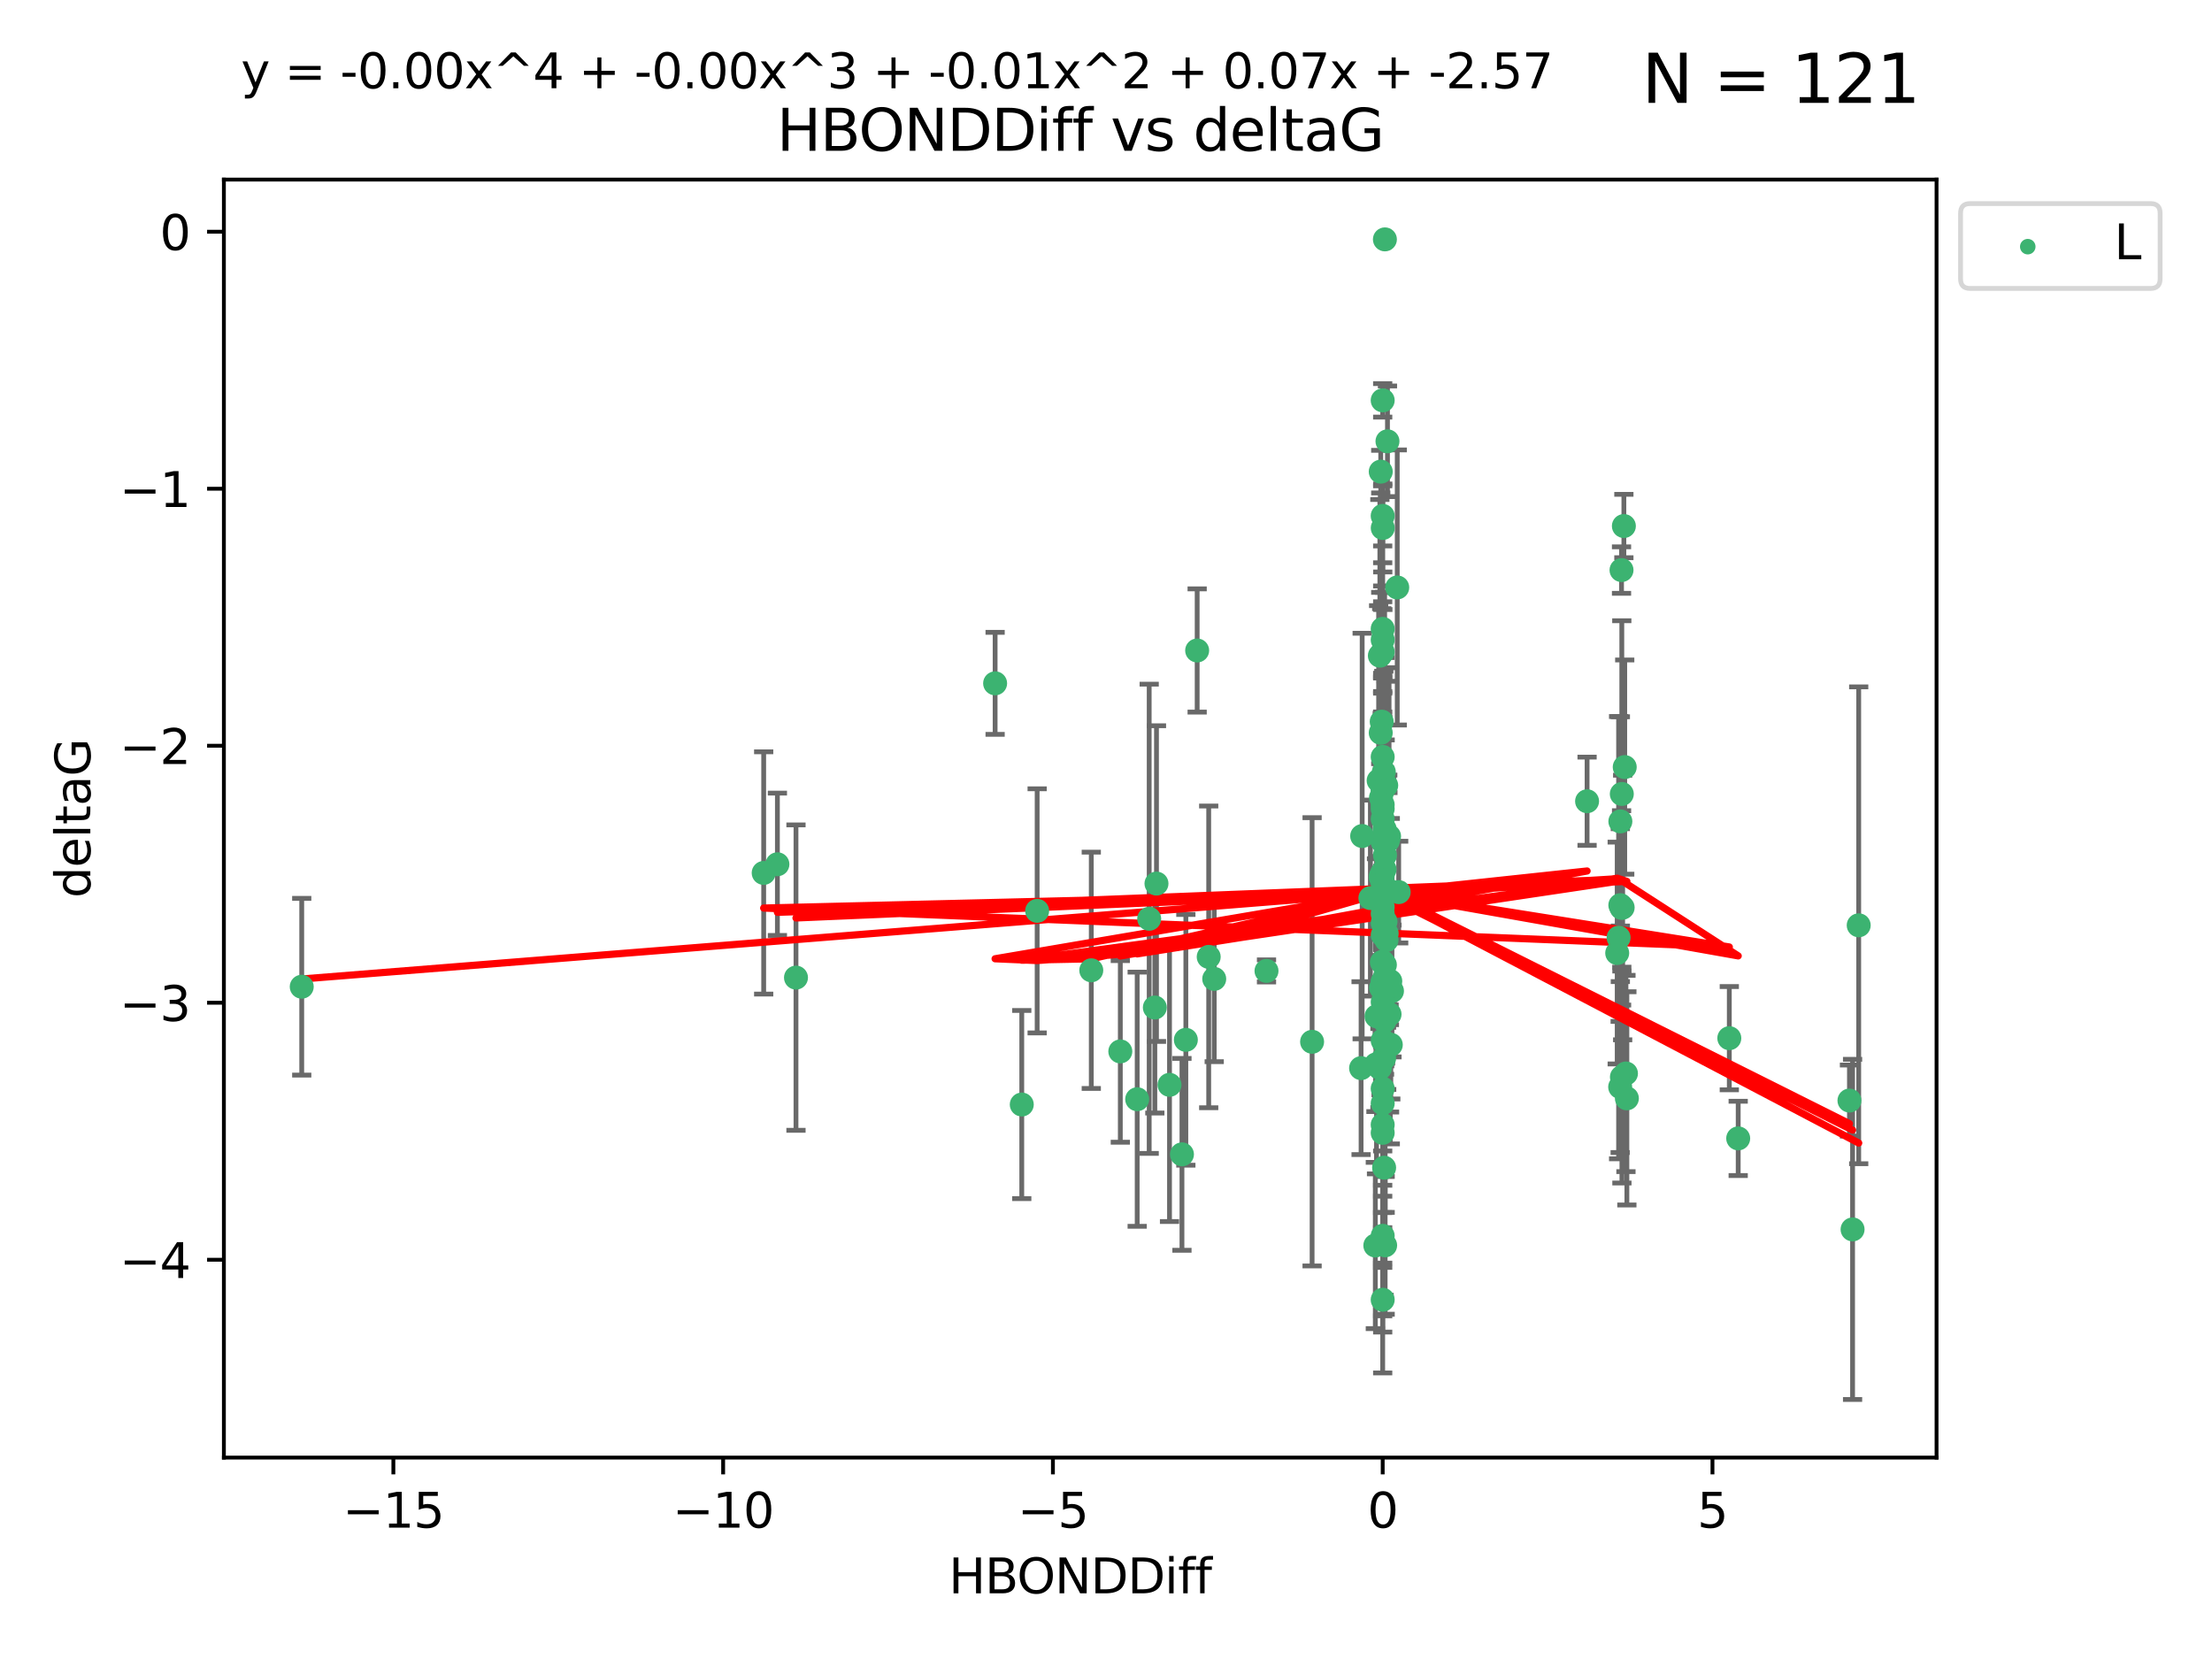 <?xml version="1.0" encoding="utf-8" standalone="no"?>
<!DOCTYPE svg PUBLIC "-//W3C//DTD SVG 1.1//EN"
  "http://www.w3.org/Graphics/SVG/1.1/DTD/svg11.dtd">
<svg xmlns:xlink="http://www.w3.org/1999/xlink" width="460.8pt" height="345.6pt" viewBox="0 0 460.8 345.6" xmlns="http://www.w3.org/2000/svg" version="1.1">
 <defs>
  <style type="text/css">*{stroke-linejoin: round; stroke-linecap: butt}</style>
 </defs>
 <g id="figure_1">
  <g id="patch_1">
   <path d="M 0 345.6 
L 460.8 345.6 
L 460.8 0 
L 0 0 
z
" style="fill: #ffffff"/>
  </g>
  <g id="axes_1">
   <g id="patch_2">
    <path d="M 46.64 303.64 
L 403.42 303.64 
L 403.42 37.411 
L 46.64 37.411 
z
" style="fill: #ffffff"/>
   </g>
   <g id="PathCollection_1">
    <defs>
     <path id="mae33a221b8" d="M 0 1.118 
C 0.297 1.118 0.581 1 0.791 0.791 
C 1 0.581 1.118 0.297 1.118 0 
C 1.118 -0.297 1 -0.581 0.791 -0.791 
C 0.581 -1 0.297 -1.118 0 -1.118 
C -0.297 -1.118 -0.581 -1 -0.791 -0.791 
C -1 -0.581 -1.118 -0.297 -1.118 0 
C -1.118 0.297 -1 0.581 -0.791 0.791 
C -0.581 1 -0.297 1.118 0 1.118 
z
" style="stroke: #3cb371"/>
    </defs>
    <g clip-path="url(#p3a9467d43a)">
     <use xlink:href="#mae33a221b8" x="287.702" y="205.757" style="fill: #3cb371; stroke: #3cb371"/>
     <use xlink:href="#mae33a221b8" x="288.04" y="107.469" style="fill: #3cb371; stroke: #3cb371"/>
     <use xlink:href="#mae33a221b8" x="289.728" y="217.646" style="fill: #3cb371; stroke: #3cb371"/>
     <use xlink:href="#mae33a221b8" x="288.04" y="208.742" style="fill: #3cb371; stroke: #3cb371"/>
     <use xlink:href="#mae33a221b8" x="252.945" y="203.923" style="fill: #3cb371; stroke: #3cb371"/>
     <use xlink:href="#mae33a221b8" x="330.618" y="166.911" style="fill: #3cb371; stroke: #3cb371"/>
     <use xlink:href="#mae33a221b8" x="288.04" y="194.766" style="fill: #3cb371; stroke: #3cb371"/>
     <use xlink:href="#mae33a221b8" x="288.04" y="270.76" style="fill: #3cb371; stroke: #3cb371"/>
     <use xlink:href="#mae33a221b8" x="233.382" y="219.029" style="fill: #3cb371; stroke: #3cb371"/>
     <use xlink:href="#mae33a221b8" x="251.795" y="199.333" style="fill: #3cb371; stroke: #3cb371"/>
     <use xlink:href="#mae33a221b8" x="288.55" y="259.426" style="fill: #3cb371; stroke: #3cb371"/>
     <use xlink:href="#mae33a221b8" x="283.539" y="222.512" style="fill: #3cb371; stroke: #3cb371"/>
     <use xlink:href="#mae33a221b8" x="288.337" y="243.25" style="fill: #3cb371; stroke: #3cb371"/>
     <use xlink:href="#mae33a221b8" x="337.545" y="188.564" style="fill: #3cb371; stroke: #3cb371"/>
     <use xlink:href="#mae33a221b8" x="212.853" y="230.094" style="fill: #3cb371; stroke: #3cb371"/>
     <use xlink:href="#mae33a221b8" x="227.334" y="202.131" style="fill: #3cb371; stroke: #3cb371"/>
     <use xlink:href="#mae33a221b8" x="286.634" y="221.738" style="fill: #3cb371; stroke: #3cb371"/>
     <use xlink:href="#mae33a221b8" x="288.04" y="188.924" style="fill: #3cb371; stroke: #3cb371"/>
     <use xlink:href="#mae33a221b8" x="385.925" y="256.108" style="fill: #3cb371; stroke: #3cb371"/>
     <use xlink:href="#mae33a221b8" x="287.636" y="182.758" style="fill: #3cb371; stroke: #3cb371"/>
     <use xlink:href="#mae33a221b8" x="288.077" y="164.026" style="fill: #3cb371; stroke: #3cb371"/>
     <use xlink:href="#mae33a221b8" x="287.705" y="182.362" style="fill: #3cb371; stroke: #3cb371"/>
     <use xlink:href="#mae33a221b8" x="249.39" y="135.507" style="fill: #3cb371; stroke: #3cb371"/>
     <use xlink:href="#mae33a221b8" x="338.029" y="189.053" style="fill: #3cb371; stroke: #3cb371"/>
     <use xlink:href="#mae33a221b8" x="288.04" y="192.295" style="fill: #3cb371; stroke: #3cb371"/>
     <use xlink:href="#mae33a221b8" x="207.302" y="142.352" style="fill: #3cb371; stroke: #3cb371"/>
     <use xlink:href="#mae33a221b8" x="216.058" y="189.747" style="fill: #3cb371; stroke: #3cb371"/>
     <use xlink:href="#mae33a221b8" x="239.398" y="191.398" style="fill: #3cb371; stroke: #3cb371"/>
     <use xlink:href="#mae33a221b8" x="288.774" y="163.612" style="fill: #3cb371; stroke: #3cb371"/>
     <use xlink:href="#mae33a221b8" x="385.276" y="229.265" style="fill: #3cb371; stroke: #3cb371"/>
     <use xlink:href="#mae33a221b8" x="288.04" y="234.31" style="fill: #3cb371; stroke: #3cb371"/>
     <use xlink:href="#mae33a221b8" x="165.818" y="203.654" style="fill: #3cb371; stroke: #3cb371"/>
     <use xlink:href="#mae33a221b8" x="288.04" y="206.233" style="fill: #3cb371; stroke: #3cb371"/>
     <use xlink:href="#mae33a221b8" x="287.837" y="150.335" style="fill: #3cb371; stroke: #3cb371"/>
     <use xlink:href="#mae33a221b8" x="288.04" y="164.058" style="fill: #3cb371; stroke: #3cb371"/>
     <use xlink:href="#mae33a221b8" x="337.851" y="165.398" style="fill: #3cb371; stroke: #3cb371"/>
     <use xlink:href="#mae33a221b8" x="336.894" y="198.536" style="fill: #3cb371; stroke: #3cb371"/>
     <use xlink:href="#mae33a221b8" x="236.897" y="228.986" style="fill: #3cb371; stroke: #3cb371"/>
     <use xlink:href="#mae33a221b8" x="288.501" y="49.866" style="fill: #3cb371; stroke: #3cb371"/>
     <use xlink:href="#mae33a221b8" x="338.283" y="109.583" style="fill: #3cb371; stroke: #3cb371"/>
     <use xlink:href="#mae33a221b8" x="246.223" y="240.472" style="fill: #3cb371; stroke: #3cb371"/>
     <use xlink:href="#mae33a221b8" x="288.449" y="172.724" style="fill: #3cb371; stroke: #3cb371"/>
     <use xlink:href="#mae33a221b8" x="288.04" y="133.285" style="fill: #3cb371; stroke: #3cb371"/>
     <use xlink:href="#mae33a221b8" x="287.633" y="152.663" style="fill: #3cb371; stroke: #3cb371"/>
     <use xlink:href="#mae33a221b8" x="289.037" y="91.93" style="fill: #3cb371; stroke: #3cb371"/>
     <use xlink:href="#mae33a221b8" x="288.078" y="212.221" style="fill: #3cb371; stroke: #3cb371"/>
     <use xlink:href="#mae33a221b8" x="288.04" y="164.706" style="fill: #3cb371; stroke: #3cb371"/>
     <use xlink:href="#mae33a221b8" x="161.947" y="180.042" style="fill: #3cb371; stroke: #3cb371"/>
     <use xlink:href="#mae33a221b8" x="337.552" y="171.111" style="fill: #3cb371; stroke: #3cb371"/>
     <use xlink:href="#mae33a221b8" x="291.373" y="185.842" style="fill: #3cb371; stroke: #3cb371"/>
     <use xlink:href="#mae33a221b8" x="288.04" y="216.753" style="fill: #3cb371; stroke: #3cb371"/>
     <use xlink:href="#mae33a221b8" x="288.433" y="181.11" style="fill: #3cb371; stroke: #3cb371"/>
     <use xlink:href="#mae33a221b8" x="288.04" y="135.792" style="fill: #3cb371; stroke: #3cb371"/>
     <use xlink:href="#mae33a221b8" x="387.203" y="192.756" style="fill: #3cb371; stroke: #3cb371"/>
     <use xlink:href="#mae33a221b8" x="287.955" y="181.819" style="fill: #3cb371; stroke: #3cb371"/>
     <use xlink:href="#mae33a221b8" x="288.04" y="175.228" style="fill: #3cb371; stroke: #3cb371"/>
     <use xlink:href="#mae33a221b8" x="288.497" y="200.996" style="fill: #3cb371; stroke: #3cb371"/>
     <use xlink:href="#mae33a221b8" x="287.196" y="162.605" style="fill: #3cb371; stroke: #3cb371"/>
     <use xlink:href="#mae33a221b8" x="288.04" y="167.649" style="fill: #3cb371; stroke: #3cb371"/>
     <use xlink:href="#mae33a221b8" x="289.974" y="206.445" style="fill: #3cb371; stroke: #3cb371"/>
     <use xlink:href="#mae33a221b8" x="288.04" y="175.362" style="fill: #3cb371; stroke: #3cb371"/>
     <use xlink:href="#mae33a221b8" x="288.416" y="212.692" style="fill: #3cb371; stroke: #3cb371"/>
     <use xlink:href="#mae33a221b8" x="288.04" y="200.366" style="fill: #3cb371; stroke: #3cb371"/>
     <use xlink:href="#mae33a221b8" x="288.04" y="220.703" style="fill: #3cb371; stroke: #3cb371"/>
     <use xlink:href="#mae33a221b8" x="288.04" y="168.478" style="fill: #3cb371; stroke: #3cb371"/>
     <use xlink:href="#mae33a221b8" x="288.04" y="164.382" style="fill: #3cb371; stroke: #3cb371"/>
     <use xlink:href="#mae33a221b8" x="338.716" y="223.626" style="fill: #3cb371; stroke: #3cb371"/>
     <use xlink:href="#mae33a221b8" x="287.475" y="222.5" style="fill: #3cb371; stroke: #3cb371"/>
     <use xlink:href="#mae33a221b8" x="337.803" y="189.128" style="fill: #3cb371; stroke: #3cb371"/>
     <use xlink:href="#mae33a221b8" x="288.04" y="204.482" style="fill: #3cb371; stroke: #3cb371"/>
     <use xlink:href="#mae33a221b8" x="240.916" y="184.066" style="fill: #3cb371; stroke: #3cb371"/>
     <use xlink:href="#mae33a221b8" x="263.835" y="202.26" style="fill: #3cb371; stroke: #3cb371"/>
     <use xlink:href="#mae33a221b8" x="288.04" y="204.617" style="fill: #3cb371; stroke: #3cb371"/>
     <use xlink:href="#mae33a221b8" x="286.755" y="211.716" style="fill: #3cb371; stroke: #3cb371"/>
     <use xlink:href="#mae33a221b8" x="288.04" y="226.78" style="fill: #3cb371; stroke: #3cb371"/>
     <use xlink:href="#mae33a221b8" x="273.334" y="217.026" style="fill: #3cb371; stroke: #3cb371"/>
     <use xlink:href="#mae33a221b8" x="288.04" y="235.987" style="fill: #3cb371; stroke: #3cb371"/>
     <use xlink:href="#mae33a221b8" x="288.04" y="157.679" style="fill: #3cb371; stroke: #3cb371"/>
     <use xlink:href="#mae33a221b8" x="362.098" y="237.148" style="fill: #3cb371; stroke: #3cb371"/>
     <use xlink:href="#mae33a221b8" x="337.186" y="195.33" style="fill: #3cb371; stroke: #3cb371"/>
     <use xlink:href="#mae33a221b8" x="287.683" y="166.16" style="fill: #3cb371; stroke: #3cb371"/>
     <use xlink:href="#mae33a221b8" x="285.477" y="187.085" style="fill: #3cb371; stroke: #3cb371"/>
     <use xlink:href="#mae33a221b8" x="337.876" y="224.364" style="fill: #3cb371; stroke: #3cb371"/>
     <use xlink:href="#mae33a221b8" x="288.631" y="191.972" style="fill: #3cb371; stroke: #3cb371"/>
     <use xlink:href="#mae33a221b8" x="288.04" y="257.445" style="fill: #3cb371; stroke: #3cb371"/>
     <use xlink:href="#mae33a221b8" x="62.857" y="205.553" style="fill: #3cb371; stroke: #3cb371"/>
     <use xlink:href="#mae33a221b8" x="288.04" y="170.593" style="fill: #3cb371; stroke: #3cb371"/>
     <use xlink:href="#mae33a221b8" x="288.275" y="160.819" style="fill: #3cb371; stroke: #3cb371"/>
     <use xlink:href="#mae33a221b8" x="287.872" y="200.455" style="fill: #3cb371; stroke: #3cb371"/>
     <use xlink:href="#mae33a221b8" x="159.089" y="181.847" style="fill: #3cb371; stroke: #3cb371"/>
     <use xlink:href="#mae33a221b8" x="360.246" y="216.272" style="fill: #3cb371; stroke: #3cb371"/>
     <use xlink:href="#mae33a221b8" x="288.551" y="203.348" style="fill: #3cb371; stroke: #3cb371"/>
     <use xlink:href="#mae33a221b8" x="289.47" y="211.278" style="fill: #3cb371; stroke: #3cb371"/>
     <use xlink:href="#mae33a221b8" x="247.035" y="216.616" style="fill: #3cb371; stroke: #3cb371"/>
     <use xlink:href="#mae33a221b8" x="289.621" y="204.398" style="fill: #3cb371; stroke: #3cb371"/>
     <use xlink:href="#mae33a221b8" x="288.337" y="220.443" style="fill: #3cb371; stroke: #3cb371"/>
     <use xlink:href="#mae33a221b8" x="288.054" y="109.988" style="fill: #3cb371; stroke: #3cb371"/>
     <use xlink:href="#mae33a221b8" x="288.04" y="229.848" style="fill: #3cb371; stroke: #3cb371"/>
     <use xlink:href="#mae33a221b8" x="289.128" y="175.137" style="fill: #3cb371; stroke: #3cb371"/>
     <use xlink:href="#mae33a221b8" x="287.635" y="98.252" style="fill: #3cb371; stroke: #3cb371"/>
     <use xlink:href="#mae33a221b8" x="289.095" y="185.343" style="fill: #3cb371; stroke: #3cb371"/>
     <use xlink:href="#mae33a221b8" x="289.436" y="204.631" style="fill: #3cb371; stroke: #3cb371"/>
     <use xlink:href="#mae33a221b8" x="337.792" y="118.758" style="fill: #3cb371; stroke: #3cb371"/>
     <use xlink:href="#mae33a221b8" x="337.511" y="226.439" style="fill: #3cb371; stroke: #3cb371"/>
     <use xlink:href="#mae33a221b8" x="338.908" y="228.809" style="fill: #3cb371; stroke: #3cb371"/>
     <use xlink:href="#mae33a221b8" x="288.515" y="178.162" style="fill: #3cb371; stroke: #3cb371"/>
     <use xlink:href="#mae33a221b8" x="240.574" y="209.885" style="fill: #3cb371; stroke: #3cb371"/>
     <use xlink:href="#mae33a221b8" x="288.835" y="195.847" style="fill: #3cb371; stroke: #3cb371"/>
     <use xlink:href="#mae33a221b8" x="288.04" y="131.005" style="fill: #3cb371; stroke: #3cb371"/>
     <use xlink:href="#mae33a221b8" x="283.764" y="174.161" style="fill: #3cb371; stroke: #3cb371"/>
     <use xlink:href="#mae33a221b8" x="286.505" y="259.459" style="fill: #3cb371; stroke: #3cb371"/>
     <use xlink:href="#mae33a221b8" x="288.04" y="182.341" style="fill: #3cb371; stroke: #3cb371"/>
     <use xlink:href="#mae33a221b8" x="288.04" y="83.4" style="fill: #3cb371; stroke: #3cb371"/>
     <use xlink:href="#mae33a221b8" x="243.631" y="225.991" style="fill: #3cb371; stroke: #3cb371"/>
     <use xlink:href="#mae33a221b8" x="287.452" y="136.592" style="fill: #3cb371; stroke: #3cb371"/>
     <use xlink:href="#mae33a221b8" x="338.461" y="159.796" style="fill: #3cb371; stroke: #3cb371"/>
     <use xlink:href="#mae33a221b8" x="289.37" y="174.223" style="fill: #3cb371; stroke: #3cb371"/>
     <use xlink:href="#mae33a221b8" x="291.071" y="122.377" style="fill: #3cb371; stroke: #3cb371"/>
     <use xlink:href="#mae33a221b8" x="288.04" y="190.354" style="fill: #3cb371; stroke: #3cb371"/>
     <use xlink:href="#mae33a221b8" x="288.04" y="184.111" style="fill: #3cb371; stroke: #3cb371"/>
     <use xlink:href="#mae33a221b8" x="288.871" y="194.451" style="fill: #3cb371; stroke: #3cb371"/>
    </g>
   </g>
   <g id="matplotlib.axis_1">
    <g id="xtick_1">
     <g id="line2d_1">
      <defs>
       <path id="m14a1262099" d="M 0 0 
L 0 3.5 
" style="stroke: #000000; stroke-width: 0.8"/>
      </defs>
      <g>
       <use xlink:href="#m14a1262099" x="81.946" y="303.64" style="stroke: #000000; stroke-width: 0.8"/>
      </g>
     </g>
     <g id="text_1">
      <!-- −15 -->
      <g transform="translate(71.393 318.238)scale(0.1 -0.1)">
       <defs>
        <path id="DejaVuSans-2212" d="M 678 2272 
L 4684 2272 
L 4684 1741 
L 678 1741 
L 678 2272 
z
" transform="scale(0.016)"/>
        <path id="DejaVuSans-31" d="M 794 531 
L 1825 531 
L 1825 4091 
L 703 3866 
L 703 4441 
L 1819 4666 
L 2450 4666 
L 2450 531 
L 3481 531 
L 3481 0 
L 794 0 
L 794 531 
z
" transform="scale(0.016)"/>
        <path id="DejaVuSans-35" d="M 691 4666 
L 3169 4666 
L 3169 4134 
L 1269 4134 
L 1269 2991 
Q 1406 3038 1543 3061 
Q 1681 3084 1819 3084 
Q 2600 3084 3056 2656 
Q 3513 2228 3513 1497 
Q 3513 744 3044 326 
Q 2575 -91 1722 -91 
Q 1428 -91 1123 -41 
Q 819 9 494 109 
L 494 744 
Q 775 591 1075 516 
Q 1375 441 1709 441 
Q 2250 441 2565 725 
Q 2881 1009 2881 1497 
Q 2881 1984 2565 2268 
Q 2250 2553 1709 2553 
Q 1456 2553 1204 2497 
Q 953 2441 691 2322 
L 691 4666 
z
" transform="scale(0.016)"/>
       </defs>
       <use xlink:href="#DejaVuSans-2212"/>
       <use xlink:href="#DejaVuSans-31" x="83.789"/>
       <use xlink:href="#DejaVuSans-35" x="147.412"/>
      </g>
     </g>
    </g>
    <g id="xtick_2">
     <g id="line2d_2">
      <g>
       <use xlink:href="#m14a1262099" x="150.644" y="303.64" style="stroke: #000000; stroke-width: 0.8"/>
      </g>
     </g>
     <g id="text_2">
      <!-- −10 -->
      <g transform="translate(140.091 318.238)scale(0.1 -0.1)">
       <defs>
        <path id="DejaVuSans-30" d="M 2034 4250 
Q 1547 4250 1301 3770 
Q 1056 3291 1056 2328 
Q 1056 1369 1301 889 
Q 1547 409 2034 409 
Q 2525 409 2770 889 
Q 3016 1369 3016 2328 
Q 3016 3291 2770 3770 
Q 2525 4250 2034 4250 
z
M 2034 4750 
Q 2819 4750 3233 4129 
Q 3647 3509 3647 2328 
Q 3647 1150 3233 529 
Q 2819 -91 2034 -91 
Q 1250 -91 836 529 
Q 422 1150 422 2328 
Q 422 3509 836 4129 
Q 1250 4750 2034 4750 
z
" transform="scale(0.016)"/>
       </defs>
       <use xlink:href="#DejaVuSans-2212"/>
       <use xlink:href="#DejaVuSans-31" x="83.789"/>
       <use xlink:href="#DejaVuSans-30" x="147.412"/>
      </g>
     </g>
    </g>
    <g id="xtick_3">
     <g id="line2d_3">
      <g>
       <use xlink:href="#m14a1262099" x="219.342" y="303.64" style="stroke: #000000; stroke-width: 0.8"/>
      </g>
     </g>
     <g id="text_3">
      <!-- −5 -->
      <g transform="translate(211.971 318.238)scale(0.1 -0.1)">
       <use xlink:href="#DejaVuSans-2212"/>
       <use xlink:href="#DejaVuSans-35" x="83.789"/>
      </g>
     </g>
    </g>
    <g id="xtick_4">
     <g id="line2d_4">
      <g>
       <use xlink:href="#m14a1262099" x="288.04" y="303.64" style="stroke: #000000; stroke-width: 0.8"/>
      </g>
     </g>
     <g id="text_4">
      <!-- 0 -->
      <g transform="translate(284.859 318.238)scale(0.1 -0.1)">
       <use xlink:href="#DejaVuSans-30"/>
      </g>
     </g>
    </g>
    <g id="xtick_5">
     <g id="line2d_5">
      <g>
       <use xlink:href="#m14a1262099" x="356.738" y="303.64" style="stroke: #000000; stroke-width: 0.8"/>
      </g>
     </g>
     <g id="text_5">
      <!-- 5 -->
      <g transform="translate(353.557 318.238)scale(0.1 -0.1)">
       <use xlink:href="#DejaVuSans-35"/>
      </g>
     </g>
    </g>
    <g id="text_6">
     <!-- HBONDDiff -->
     <g transform="translate(197.641 331.917)scale(0.1 -0.1)">
      <defs>
       <path id="DejaVuSans-48" d="M 628 4666 
L 1259 4666 
L 1259 2753 
L 3553 2753 
L 3553 4666 
L 4184 4666 
L 4184 0 
L 3553 0 
L 3553 2222 
L 1259 2222 
L 1259 0 
L 628 0 
L 628 4666 
z
" transform="scale(0.016)"/>
       <path id="DejaVuSans-42" d="M 1259 2228 
L 1259 519 
L 2272 519 
Q 2781 519 3026 730 
Q 3272 941 3272 1375 
Q 3272 1813 3026 2020 
Q 2781 2228 2272 2228 
L 1259 2228 
z
M 1259 4147 
L 1259 2741 
L 2194 2741 
Q 2656 2741 2882 2914 
Q 3109 3088 3109 3444 
Q 3109 3797 2882 3972 
Q 2656 4147 2194 4147 
L 1259 4147 
z
M 628 4666 
L 2241 4666 
Q 2963 4666 3353 4366 
Q 3744 4066 3744 3513 
Q 3744 3084 3544 2831 
Q 3344 2578 2956 2516 
Q 3422 2416 3680 2098 
Q 3938 1781 3938 1306 
Q 3938 681 3513 340 
Q 3088 0 2303 0 
L 628 0 
L 628 4666 
z
" transform="scale(0.016)"/>
       <path id="DejaVuSans-4f" d="M 2522 4238 
Q 1834 4238 1429 3725 
Q 1025 3213 1025 2328 
Q 1025 1447 1429 934 
Q 1834 422 2522 422 
Q 3209 422 3611 934 
Q 4013 1447 4013 2328 
Q 4013 3213 3611 3725 
Q 3209 4238 2522 4238 
z
M 2522 4750 
Q 3503 4750 4090 4092 
Q 4678 3434 4678 2328 
Q 4678 1225 4090 567 
Q 3503 -91 2522 -91 
Q 1538 -91 948 565 
Q 359 1222 359 2328 
Q 359 3434 948 4092 
Q 1538 4750 2522 4750 
z
" transform="scale(0.016)"/>
       <path id="DejaVuSans-4e" d="M 628 4666 
L 1478 4666 
L 3547 763 
L 3547 4666 
L 4159 4666 
L 4159 0 
L 3309 0 
L 1241 3903 
L 1241 0 
L 628 0 
L 628 4666 
z
" transform="scale(0.016)"/>
       <path id="DejaVuSans-44" d="M 1259 4147 
L 1259 519 
L 2022 519 
Q 2988 519 3436 956 
Q 3884 1394 3884 2338 
Q 3884 3275 3436 3711 
Q 2988 4147 2022 4147 
L 1259 4147 
z
M 628 4666 
L 1925 4666 
Q 3281 4666 3915 4102 
Q 4550 3538 4550 2338 
Q 4550 1131 3912 565 
Q 3275 0 1925 0 
L 628 0 
L 628 4666 
z
" transform="scale(0.016)"/>
       <path id="DejaVuSans-69" d="M 603 3500 
L 1178 3500 
L 1178 0 
L 603 0 
L 603 3500 
z
M 603 4863 
L 1178 4863 
L 1178 4134 
L 603 4134 
L 603 4863 
z
" transform="scale(0.016)"/>
       <path id="DejaVuSans-66" d="M 2375 4863 
L 2375 4384 
L 1825 4384 
Q 1516 4384 1395 4259 
Q 1275 4134 1275 3809 
L 1275 3500 
L 2222 3500 
L 2222 3053 
L 1275 3053 
L 1275 0 
L 697 0 
L 697 3053 
L 147 3053 
L 147 3500 
L 697 3500 
L 697 3744 
Q 697 4328 969 4595 
Q 1241 4863 1831 4863 
L 2375 4863 
z
" transform="scale(0.016)"/>
      </defs>
      <use xlink:href="#DejaVuSans-48"/>
      <use xlink:href="#DejaVuSans-42" x="75.195"/>
      <use xlink:href="#DejaVuSans-4f" x="142.049"/>
      <use xlink:href="#DejaVuSans-4e" x="220.76"/>
      <use xlink:href="#DejaVuSans-44" x="295.564"/>
      <use xlink:href="#DejaVuSans-44" x="372.566"/>
      <use xlink:href="#DejaVuSans-69" x="449.568"/>
      <use xlink:href="#DejaVuSans-66" x="477.352"/>
      <use xlink:href="#DejaVuSans-66" x="512.557"/>
     </g>
    </g>
   </g>
   <g id="matplotlib.axis_2">
    <g id="ytick_1">
     <g id="line2d_6">
      <defs>
       <path id="ma3fa138065" d="M 0 0 
L -3.5 0 
" style="stroke: #000000; stroke-width: 0.8"/>
      </defs>
      <g>
       <use xlink:href="#ma3fa138065" x="46.64" y="262.427" style="stroke: #000000; stroke-width: 0.8"/>
      </g>
     </g>
     <g id="text_7">
      <!-- −4 -->
      <g transform="translate(24.898 266.226)scale(0.1 -0.1)">
       <defs>
        <path id="DejaVuSans-34" d="M 2419 4116 
L 825 1625 
L 2419 1625 
L 2419 4116 
z
M 2253 4666 
L 3047 4666 
L 3047 1625 
L 3713 1625 
L 3713 1100 
L 3047 1100 
L 3047 0 
L 2419 0 
L 2419 1100 
L 313 1100 
L 313 1709 
L 2253 4666 
z
" transform="scale(0.016)"/>
       </defs>
       <use xlink:href="#DejaVuSans-2212"/>
       <use xlink:href="#DejaVuSans-34" x="83.789"/>
      </g>
     </g>
    </g>
    <g id="ytick_2">
     <g id="line2d_7">
      <g>
       <use xlink:href="#ma3fa138065" x="46.64" y="208.89" style="stroke: #000000; stroke-width: 0.8"/>
      </g>
     </g>
     <g id="text_8">
      <!-- −3 -->
      <g transform="translate(24.898 212.689)scale(0.1 -0.1)">
       <defs>
        <path id="DejaVuSans-33" d="M 2597 2516 
Q 3050 2419 3304 2112 
Q 3559 1806 3559 1356 
Q 3559 666 3084 287 
Q 2609 -91 1734 -91 
Q 1441 -91 1130 -33 
Q 819 25 488 141 
L 488 750 
Q 750 597 1062 519 
Q 1375 441 1716 441 
Q 2309 441 2620 675 
Q 2931 909 2931 1356 
Q 2931 1769 2642 2001 
Q 2353 2234 1838 2234 
L 1294 2234 
L 1294 2753 
L 1863 2753 
Q 2328 2753 2575 2939 
Q 2822 3125 2822 3475 
Q 2822 3834 2567 4026 
Q 2313 4219 1838 4219 
Q 1578 4219 1281 4162 
Q 984 4106 628 3988 
L 628 4550 
Q 988 4650 1302 4700 
Q 1616 4750 1894 4750 
Q 2613 4750 3031 4423 
Q 3450 4097 3450 3541 
Q 3450 3153 3228 2886 
Q 3006 2619 2597 2516 
z
" transform="scale(0.016)"/>
       </defs>
       <use xlink:href="#DejaVuSans-2212"/>
       <use xlink:href="#DejaVuSans-33" x="83.789"/>
      </g>
     </g>
    </g>
    <g id="ytick_3">
     <g id="line2d_8">
      <g>
       <use xlink:href="#ma3fa138065" x="46.64" y="155.352" style="stroke: #000000; stroke-width: 0.8"/>
      </g>
     </g>
     <g id="text_9">
      <!-- −2 -->
      <g transform="translate(24.898 159.152)scale(0.1 -0.1)">
       <defs>
        <path id="DejaVuSans-32" d="M 1228 531 
L 3431 531 
L 3431 0 
L 469 0 
L 469 531 
Q 828 903 1448 1529 
Q 2069 2156 2228 2338 
Q 2531 2678 2651 2914 
Q 2772 3150 2772 3378 
Q 2772 3750 2511 3984 
Q 2250 4219 1831 4219 
Q 1534 4219 1204 4116 
Q 875 4013 500 3803 
L 500 4441 
Q 881 4594 1212 4672 
Q 1544 4750 1819 4750 
Q 2544 4750 2975 4387 
Q 3406 4025 3406 3419 
Q 3406 3131 3298 2873 
Q 3191 2616 2906 2266 
Q 2828 2175 2409 1742 
Q 1991 1309 1228 531 
z
" transform="scale(0.016)"/>
       </defs>
       <use xlink:href="#DejaVuSans-2212"/>
       <use xlink:href="#DejaVuSans-32" x="83.789"/>
      </g>
     </g>
    </g>
    <g id="ytick_4">
     <g id="line2d_9">
      <g>
       <use xlink:href="#ma3fa138065" x="46.64" y="101.815" style="stroke: #000000; stroke-width: 0.8"/>
      </g>
     </g>
     <g id="text_10">
      <!-- −1 -->
      <g transform="translate(24.898 105.614)scale(0.1 -0.1)">
       <use xlink:href="#DejaVuSans-2212"/>
       <use xlink:href="#DejaVuSans-31" x="83.789"/>
      </g>
     </g>
    </g>
    <g id="ytick_5">
     <g id="line2d_10">
      <g>
       <use xlink:href="#ma3fa138065" x="46.64" y="48.278" style="stroke: #000000; stroke-width: 0.8"/>
      </g>
     </g>
     <g id="text_11">
      <!-- 0 -->
      <g transform="translate(33.278 52.077)scale(0.1 -0.1)">
       <use xlink:href="#DejaVuSans-30"/>
      </g>
     </g>
    </g>
    <g id="text_12">
     <!-- deltaG -->
     <g transform="translate(18.818 187.064)rotate(-90)scale(0.1 -0.1)">
      <defs>
       <path id="DejaVuSans-64" d="M 2906 2969 
L 2906 4863 
L 3481 4863 
L 3481 0 
L 2906 0 
L 2906 525 
Q 2725 213 2448 61 
Q 2172 -91 1784 -91 
Q 1150 -91 751 415 
Q 353 922 353 1747 
Q 353 2572 751 3078 
Q 1150 3584 1784 3584 
Q 2172 3584 2448 3432 
Q 2725 3281 2906 2969 
z
M 947 1747 
Q 947 1113 1208 752 
Q 1469 391 1925 391 
Q 2381 391 2643 752 
Q 2906 1113 2906 1747 
Q 2906 2381 2643 2742 
Q 2381 3103 1925 3103 
Q 1469 3103 1208 2742 
Q 947 2381 947 1747 
z
" transform="scale(0.016)"/>
       <path id="DejaVuSans-65" d="M 3597 1894 
L 3597 1613 
L 953 1613 
Q 991 1019 1311 708 
Q 1631 397 2203 397 
Q 2534 397 2845 478 
Q 3156 559 3463 722 
L 3463 178 
Q 3153 47 2828 -22 
Q 2503 -91 2169 -91 
Q 1331 -91 842 396 
Q 353 884 353 1716 
Q 353 2575 817 3079 
Q 1281 3584 2069 3584 
Q 2775 3584 3186 3129 
Q 3597 2675 3597 1894 
z
M 3022 2063 
Q 3016 2534 2758 2815 
Q 2500 3097 2075 3097 
Q 1594 3097 1305 2825 
Q 1016 2553 972 2059 
L 3022 2063 
z
" transform="scale(0.016)"/>
       <path id="DejaVuSans-6c" d="M 603 4863 
L 1178 4863 
L 1178 0 
L 603 0 
L 603 4863 
z
" transform="scale(0.016)"/>
       <path id="DejaVuSans-74" d="M 1172 4494 
L 1172 3500 
L 2356 3500 
L 2356 3053 
L 1172 3053 
L 1172 1153 
Q 1172 725 1289 603 
Q 1406 481 1766 481 
L 2356 481 
L 2356 0 
L 1766 0 
Q 1100 0 847 248 
Q 594 497 594 1153 
L 594 3053 
L 172 3053 
L 172 3500 
L 594 3500 
L 594 4494 
L 1172 4494 
z
" transform="scale(0.016)"/>
       <path id="DejaVuSans-61" d="M 2194 1759 
Q 1497 1759 1228 1600 
Q 959 1441 959 1056 
Q 959 750 1161 570 
Q 1363 391 1709 391 
Q 2188 391 2477 730 
Q 2766 1069 2766 1631 
L 2766 1759 
L 2194 1759 
z
M 3341 1997 
L 3341 0 
L 2766 0 
L 2766 531 
Q 2569 213 2275 61 
Q 1981 -91 1556 -91 
Q 1019 -91 701 211 
Q 384 513 384 1019 
Q 384 1609 779 1909 
Q 1175 2209 1959 2209 
L 2766 2209 
L 2766 2266 
Q 2766 2663 2505 2880 
Q 2244 3097 1772 3097 
Q 1472 3097 1187 3025 
Q 903 2953 641 2809 
L 641 3341 
Q 956 3463 1253 3523 
Q 1550 3584 1831 3584 
Q 2591 3584 2966 3190 
Q 3341 2797 3341 1997 
z
" transform="scale(0.016)"/>
       <path id="DejaVuSans-47" d="M 3809 666 
L 3809 1919 
L 2778 1919 
L 2778 2438 
L 4434 2438 
L 4434 434 
Q 4069 175 3628 42 
Q 3188 -91 2688 -91 
Q 1594 -91 976 548 
Q 359 1188 359 2328 
Q 359 3472 976 4111 
Q 1594 4750 2688 4750 
Q 3144 4750 3555 4637 
Q 3966 4525 4313 4306 
L 4313 3634 
Q 3963 3931 3569 4081 
Q 3175 4231 2741 4231 
Q 1884 4231 1454 3753 
Q 1025 3275 1025 2328 
Q 1025 1384 1454 906 
Q 1884 428 2741 428 
Q 3075 428 3337 486 
Q 3600 544 3809 666 
z
" transform="scale(0.016)"/>
      </defs>
      <use xlink:href="#DejaVuSans-64"/>
      <use xlink:href="#DejaVuSans-65" x="63.477"/>
      <use xlink:href="#DejaVuSans-6c" x="125"/>
      <use xlink:href="#DejaVuSans-74" x="152.783"/>
      <use xlink:href="#DejaVuSans-61" x="191.992"/>
      <use xlink:href="#DejaVuSans-47" x="253.271"/>
     </g>
    </g>
   </g>
   <g id="LineCollection_1">
    <path d="M 287.702 228.081 
L 287.702 183.433 
" clip-path="url(#p3a9467d43a)" style="fill: none; stroke: #696969"/>
    <path d="M 288.04 113.732 
L 288.04 101.207 
" clip-path="url(#p3a9467d43a)" style="fill: none; stroke: #696969"/>
    <path d="M 289.728 228.937 
L 289.728 206.356 
" clip-path="url(#p3a9467d43a)" style="fill: none; stroke: #696969"/>
    <path d="M 288.04 257.953 
L 288.04 159.531 
" clip-path="url(#p3a9467d43a)" style="fill: none; stroke: #696969"/>
    <path d="M 252.945 221.168 
L 252.945 186.679 
" clip-path="url(#p3a9467d43a)" style="fill: none; stroke: #696969"/>
    <path d="M 330.618 176.101 
L 330.618 157.722 
" clip-path="url(#p3a9467d43a)" style="fill: none; stroke: #696969"/>
    <path d="M 288.04 207.01 
L 288.04 182.523 
" clip-path="url(#p3a9467d43a)" style="fill: none; stroke: #696969"/>
    <path d="M 288.04 277.493 
L 288.04 264.026 
" clip-path="url(#p3a9467d43a)" style="fill: none; stroke: #696969"/>
    <path d="M 233.382 237.946 
L 233.382 200.111 
" clip-path="url(#p3a9467d43a)" style="fill: none; stroke: #696969"/>
    <path d="M 251.795 230.759 
L 251.795 167.906 
" clip-path="url(#p3a9467d43a)" style="fill: none; stroke: #696969"/>
    <path d="M 288.55 273.775 
L 288.55 245.078 
" clip-path="url(#p3a9467d43a)" style="fill: none; stroke: #696969"/>
    <path d="M 283.539 240.516 
L 283.539 204.507 
" clip-path="url(#p3a9467d43a)" style="fill: none; stroke: #696969"/>
    <path d="M 288.337 269.818 
L 288.337 216.682 
" clip-path="url(#p3a9467d43a)" style="fill: none; stroke: #696969"/>
    <path d="M 337.545 204.484 
L 337.545 172.644 
" clip-path="url(#p3a9467d43a)" style="fill: none; stroke: #696969"/>
    <path d="M 212.853 249.69 
L 212.853 210.499 
" clip-path="url(#p3a9467d43a)" style="fill: none; stroke: #696969"/>
    <path d="M 227.334 226.742 
L 227.334 177.521 
" clip-path="url(#p3a9467d43a)" style="fill: none; stroke: #696969"/>
    <path d="M 286.634 231.564 
L 286.634 211.913 
" clip-path="url(#p3a9467d43a)" style="fill: none; stroke: #696969"/>
    <path d="M 288.04 233.787 
L 288.04 144.061 
" clip-path="url(#p3a9467d43a)" style="fill: none; stroke: #696969"/>
    <path d="M 385.925 291.539 
L 385.925 220.677 
" clip-path="url(#p3a9467d43a)" style="fill: none; stroke: #696969"/>
    <path d="M 287.636 206.428 
L 287.636 159.088 
" clip-path="url(#p3a9467d43a)" style="fill: none; stroke: #696969"/>
    <path d="M 288.077 201.078 
L 288.077 126.975 
" clip-path="url(#p3a9467d43a)" style="fill: none; stroke: #696969"/>
    <path d="M 287.705 195.653 
L 287.705 169.071 
" clip-path="url(#p3a9467d43a)" style="fill: none; stroke: #696969"/>
    <path d="M 249.39 148.341 
L 249.39 122.672 
" clip-path="url(#p3a9467d43a)" style="fill: none; stroke: #696969"/>
    <path d="M 338.029 216.614 
L 338.029 161.492 
" clip-path="url(#p3a9467d43a)" style="fill: none; stroke: #696969"/>
    <path d="M 288.04 214.833 
L 288.04 169.758 
" clip-path="url(#p3a9467d43a)" style="fill: none; stroke: #696969"/>
    <path d="M 207.302 152.977 
L 207.302 131.727 
" clip-path="url(#p3a9467d43a)" style="fill: none; stroke: #696969"/>
    <path d="M 216.058 215.176 
L 216.058 164.319 
" clip-path="url(#p3a9467d43a)" style="fill: none; stroke: #696969"/>
    <path d="M 239.398 240.277 
L 239.398 142.518 
" clip-path="url(#p3a9467d43a)" style="fill: none; stroke: #696969"/>
    <path d="M 288.774 185.304 
L 288.774 141.92 
" clip-path="url(#p3a9467d43a)" style="fill: none; stroke: #696969"/>
    <path d="M 385.276 236.666 
L 385.276 221.863 
" clip-path="url(#p3a9467d43a)" style="fill: none; stroke: #696969"/>
    <path d="M 288.04 274.117 
L 288.04 194.502 
" clip-path="url(#p3a9467d43a)" style="fill: none; stroke: #696969"/>
    <path d="M 165.818 235.464 
L 165.818 171.844 
" clip-path="url(#p3a9467d43a)" style="fill: none; stroke: #696969"/>
    <path d="M 288.04 223.57 
L 288.04 188.895 
" clip-path="url(#p3a9467d43a)" style="fill: none; stroke: #696969"/>
    <path d="M 287.837 173.87 
L 287.837 126.8 
" clip-path="url(#p3a9467d43a)" style="fill: none; stroke: #696969"/>
    <path d="M 288.04 197.088 
L 288.04 131.027 
" clip-path="url(#p3a9467d43a)" style="fill: none; stroke: #696969"/>
    <path d="M 337.851 201.482 
L 337.851 129.313 
" clip-path="url(#p3a9467d43a)" style="fill: none; stroke: #696969"/>
    <path d="M 336.894 221.64 
L 336.894 175.431 
" clip-path="url(#p3a9467d43a)" style="fill: none; stroke: #696969"/>
    <path d="M 236.897 255.46 
L 236.897 202.512 
" clip-path="url(#p3a9467d43a)" style="fill: none; stroke: #696969"/>
    <path d="M 288.501 50.22 
L 288.501 49.513 
" clip-path="url(#p3a9467d43a)" style="fill: none; stroke: #696969"/>
    <path d="M 338.283 116.184 
L 338.283 102.983 
" clip-path="url(#p3a9467d43a)" style="fill: none; stroke: #696969"/>
    <path d="M 246.223 260.458 
L 246.223 220.486 
" clip-path="url(#p3a9467d43a)" style="fill: none; stroke: #696969"/>
    <path d="M 288.449 222.053 
L 288.449 123.396 
" clip-path="url(#p3a9467d43a)" style="fill: none; stroke: #696969"/>
    <path d="M 288.04 149.338 
L 288.04 117.233 
" clip-path="url(#p3a9467d43a)" style="fill: none; stroke: #696969"/>
    <path d="M 287.633 181.926 
L 287.633 123.4 
" clip-path="url(#p3a9467d43a)" style="fill: none; stroke: #696969"/>
    <path d="M 289.037 103.451 
L 289.037 80.409 
" clip-path="url(#p3a9467d43a)" style="fill: none; stroke: #696969"/>
    <path d="M 288.078 228.015 
L 288.078 196.428 
" clip-path="url(#p3a9467d43a)" style="fill: none; stroke: #696969"/>
    <path d="M 288.04 196.712 
L 288.04 132.7 
" clip-path="url(#p3a9467d43a)" style="fill: none; stroke: #696969"/>
    <path d="M 161.947 194.869 
L 161.947 165.216 
" clip-path="url(#p3a9467d43a)" style="fill: none; stroke: #696969"/>
    <path d="M 337.552 192.91 
L 337.552 149.312 
" clip-path="url(#p3a9467d43a)" style="fill: none; stroke: #696969"/>
    <path d="M 291.373 196.435 
L 291.373 175.249 
" clip-path="url(#p3a9467d43a)" style="fill: none; stroke: #696969"/>
    <path d="M 288.04 246.912 
L 288.04 186.594 
" clip-path="url(#p3a9467d43a)" style="fill: none; stroke: #696969"/>
    <path d="M 288.433 202.193 
L 288.433 160.027 
" clip-path="url(#p3a9467d43a)" style="fill: none; stroke: #696969"/>
    <path d="M 288.04 149.515 
L 288.04 122.068 
" clip-path="url(#p3a9467d43a)" style="fill: none; stroke: #696969"/>
    <path d="M 387.203 242.424 
L 387.203 143.088 
" clip-path="url(#p3a9467d43a)" style="fill: none; stroke: #696969"/>
    <path d="M 287.955 215.036 
L 287.955 148.602 
" clip-path="url(#p3a9467d43a)" style="fill: none; stroke: #696969"/>
    <path d="M 288.04 192.967 
L 288.04 157.489 
" clip-path="url(#p3a9467d43a)" style="fill: none; stroke: #696969"/>
    <path d="M 288.497 219.021 
L 288.497 182.971 
" clip-path="url(#p3a9467d43a)" style="fill: none; stroke: #696969"/>
    <path d="M 287.196 199.041 
L 287.196 126.168 
" clip-path="url(#p3a9467d43a)" style="fill: none; stroke: #696969"/>
    <path d="M 288.04 194.236 
L 288.04 141.062 
" clip-path="url(#p3a9467d43a)" style="fill: none; stroke: #696969"/>
    <path d="M 289.974 220.176 
L 289.974 192.713 
" clip-path="url(#p3a9467d43a)" style="fill: none; stroke: #696969"/>
    <path d="M 288.04 206.326 
L 288.04 144.399 
" clip-path="url(#p3a9467d43a)" style="fill: none; stroke: #696969"/>
    <path d="M 288.416 223.784 
L 288.416 201.6 
" clip-path="url(#p3a9467d43a)" style="fill: none; stroke: #696969"/>
    <path d="M 288.04 207.577 
L 288.04 193.155 
" clip-path="url(#p3a9467d43a)" style="fill: none; stroke: #696969"/>
    <path d="M 288.04 252.608 
L 288.04 188.798 
" clip-path="url(#p3a9467d43a)" style="fill: none; stroke: #696969"/>
    <path d="M 288.04 195.71 
L 288.04 141.247 
" clip-path="url(#p3a9467d43a)" style="fill: none; stroke: #696969"/>
    <path d="M 288.04 180.452 
L 288.04 148.312 
" clip-path="url(#p3a9467d43a)" style="fill: none; stroke: #696969"/>
    <path d="M 338.716 244.071 
L 338.716 203.182 
" clip-path="url(#p3a9467d43a)" style="fill: none; stroke: #696969"/>
    <path d="M 287.475 230.726 
L 287.475 214.273 
" clip-path="url(#p3a9467d43a)" style="fill: none; stroke: #696969"/>
    <path d="M 337.803 209.369 
L 337.803 168.887 
" clip-path="url(#p3a9467d43a)" style="fill: none; stroke: #696969"/>
    <path d="M 288.04 239.774 
L 288.04 169.19 
" clip-path="url(#p3a9467d43a)" style="fill: none; stroke: #696969"/>
    <path d="M 240.916 216.948 
L 240.916 151.185 
" clip-path="url(#p3a9467d43a)" style="fill: none; stroke: #696969"/>
    <path d="M 263.835 204.56 
L 263.835 199.96 
" clip-path="url(#p3a9467d43a)" style="fill: none; stroke: #696969"/>
    <path d="M 288.04 224.85 
L 288.04 184.383 
" clip-path="url(#p3a9467d43a)" style="fill: none; stroke: #696969"/>
    <path d="M 286.755 244.54 
L 286.755 178.892 
" clip-path="url(#p3a9467d43a)" style="fill: none; stroke: #696969"/>
    <path d="M 288.04 255.744 
L 288.04 197.817 
" clip-path="url(#p3a9467d43a)" style="fill: none; stroke: #696969"/>
    <path d="M 273.334 263.717 
L 273.334 170.335 
" clip-path="url(#p3a9467d43a)" style="fill: none; stroke: #696969"/>
    <path d="M 288.04 263.126 
L 288.04 208.848 
" clip-path="url(#p3a9467d43a)" style="fill: none; stroke: #696969"/>
    <path d="M 288.04 175.112 
L 288.04 140.246 
" clip-path="url(#p3a9467d43a)" style="fill: none; stroke: #696969"/>
    <path d="M 362.098 244.886 
L 362.098 229.41 
" clip-path="url(#p3a9467d43a)" style="fill: none; stroke: #696969"/>
    <path d="M 337.186 241.396 
L 337.186 149.263 
" clip-path="url(#p3a9467d43a)" style="fill: none; stroke: #696969"/>
    <path d="M 287.683 182.098 
L 287.683 150.221 
" clip-path="url(#p3a9467d43a)" style="fill: none; stroke: #696969"/>
    <path d="M 285.477 207.495 
L 285.477 166.676 
" clip-path="url(#p3a9467d43a)" style="fill: none; stroke: #696969"/>
    <path d="M 337.876 246.445 
L 337.876 202.283 
" clip-path="url(#p3a9467d43a)" style="fill: none; stroke: #696969"/>
    <path d="M 288.631 221.481 
L 288.631 162.464 
" clip-path="url(#p3a9467d43a)" style="fill: none; stroke: #696969"/>
    <path d="M 288.04 286.008 
L 288.04 228.882 
" clip-path="url(#p3a9467d43a)" style="fill: none; stroke: #696969"/>
    <path d="M 62.857 223.96 
L 62.857 187.145 
" clip-path="url(#p3a9467d43a)" style="fill: none; stroke: #696969"/>
    <path d="M 288.04 191.234 
L 288.04 149.952 
" clip-path="url(#p3a9467d43a)" style="fill: none; stroke: #696969"/>
    <path d="M 288.275 181.804 
L 288.275 139.834 
" clip-path="url(#p3a9467d43a)" style="fill: none; stroke: #696969"/>
    <path d="M 287.872 222.489 
L 287.872 178.422 
" clip-path="url(#p3a9467d43a)" style="fill: none; stroke: #696969"/>
    <path d="M 159.089 207.081 
L 159.089 156.613 
" clip-path="url(#p3a9467d43a)" style="fill: none; stroke: #696969"/>
    <path d="M 360.246 227.029 
L 360.246 205.515 
" clip-path="url(#p3a9467d43a)" style="fill: none; stroke: #696969"/>
    <path d="M 288.551 252.557 
L 288.551 154.139 
" clip-path="url(#p3a9467d43a)" style="fill: none; stroke: #696969"/>
    <path d="M 289.47 231.652 
L 289.47 190.904 
" clip-path="url(#p3a9467d43a)" style="fill: none; stroke: #696969"/>
    <path d="M 247.035 242.731 
L 247.035 190.5 
" clip-path="url(#p3a9467d43a)" style="fill: none; stroke: #696969"/>
    <path d="M 289.621 238.296 
L 289.621 170.501 
" clip-path="url(#p3a9467d43a)" style="fill: none; stroke: #696969"/>
    <path d="M 288.337 245.045 
L 288.337 195.841 
" clip-path="url(#p3a9467d43a)" style="fill: none; stroke: #696969"/>
    <path d="M 288.054 119.153 
L 288.054 100.822 
" clip-path="url(#p3a9467d43a)" style="fill: none; stroke: #696969"/>
    <path d="M 288.04 249.197 
L 288.04 210.5 
" clip-path="url(#p3a9467d43a)" style="fill: none; stroke: #696969"/>
    <path d="M 289.128 185.163 
L 289.128 165.112 
" clip-path="url(#p3a9467d43a)" style="fill: none; stroke: #696969"/>
    <path d="M 287.635 102.69 
L 287.635 93.813 
" clip-path="url(#p3a9467d43a)" style="fill: none; stroke: #696969"/>
    <path d="M 289.095 209.221 
L 289.095 161.464 
" clip-path="url(#p3a9467d43a)" style="fill: none; stroke: #696969"/>
    <path d="M 289.436 213.459 
L 289.436 195.803 
" clip-path="url(#p3a9467d43a)" style="fill: none; stroke: #696969"/>
    <path d="M 337.792 123.6 
L 337.792 113.916 
" clip-path="url(#p3a9467d43a)" style="fill: none; stroke: #696969"/>
    <path d="M 337.511 240.096 
L 337.511 212.781 
" clip-path="url(#p3a9467d43a)" style="fill: none; stroke: #696969"/>
    <path d="M 338.908 251.019 
L 338.908 206.599 
" clip-path="url(#p3a9467d43a)" style="fill: none; stroke: #696969"/>
    <path d="M 288.515 219.346 
L 288.515 136.979 
" clip-path="url(#p3a9467d43a)" style="fill: none; stroke: #696969"/>
    <path d="M 240.574 231.861 
L 240.574 187.909 
" clip-path="url(#p3a9467d43a)" style="fill: none; stroke: #696969"/>
    <path d="M 288.835 214.006 
L 288.835 177.688 
" clip-path="url(#p3a9467d43a)" style="fill: none; stroke: #696969"/>
    <path d="M 288.04 136.652 
L 288.04 125.358 
" clip-path="url(#p3a9467d43a)" style="fill: none; stroke: #696969"/>
    <path d="M 283.764 216.407 
L 283.764 131.914 
" clip-path="url(#p3a9467d43a)" style="fill: none; stroke: #696969"/>
    <path d="M 286.505 276.774 
L 286.505 242.144 
" clip-path="url(#p3a9467d43a)" style="fill: none; stroke: #696969"/>
    <path d="M 288.04 190.554 
L 288.04 174.129 
" clip-path="url(#p3a9467d43a)" style="fill: none; stroke: #696969"/>
    <path d="M 288.04 86.889 
L 288.04 79.911 
" clip-path="url(#p3a9467d43a)" style="fill: none; stroke: #696969"/>
    <path d="M 243.631 254.468 
L 243.631 197.514 
" clip-path="url(#p3a9467d43a)" style="fill: none; stroke: #696969"/>
    <path d="M 287.452 169.125 
L 287.452 104.058 
" clip-path="url(#p3a9467d43a)" style="fill: none; stroke: #696969"/>
    <path d="M 338.461 182.108 
L 338.461 137.483 
" clip-path="url(#p3a9467d43a)" style="fill: none; stroke: #696969"/>
    <path d="M 289.37 209.344 
L 289.37 139.101 
" clip-path="url(#p3a9467d43a)" style="fill: none; stroke: #696969"/>
    <path d="M 291.071 151.03 
L 291.071 93.724 
" clip-path="url(#p3a9467d43a)" style="fill: none; stroke: #696969"/>
    <path d="M 288.04 218.029 
L 288.04 162.679 
" clip-path="url(#p3a9467d43a)" style="fill: none; stroke: #696969"/>
    <path d="M 288.04 210.343 
L 288.04 157.879 
" clip-path="url(#p3a9467d43a)" style="fill: none; stroke: #696969"/>
    <path d="M 288.871 226.947 
L 288.871 161.955 
" clip-path="url(#p3a9467d43a)" style="fill: none; stroke: #696969"/>
   </g>
   <g id="line2d_11">
    <defs>
     <path id="m0f76ca8b06" d="M 2 0 
L -2 -0 
" style="stroke: #696969"/>
    </defs>
    <g clip-path="url(#p3a9467d43a)">
     <use xlink:href="#m0f76ca8b06" x="287.702" y="228.081" style="fill: #696969; stroke: #696969"/>
     <use xlink:href="#m0f76ca8b06" x="288.04" y="113.732" style="fill: #696969; stroke: #696969"/>
     <use xlink:href="#m0f76ca8b06" x="289.728" y="228.937" style="fill: #696969; stroke: #696969"/>
     <use xlink:href="#m0f76ca8b06" x="288.04" y="257.953" style="fill: #696969; stroke: #696969"/>
     <use xlink:href="#m0f76ca8b06" x="252.945" y="221.168" style="fill: #696969; stroke: #696969"/>
     <use xlink:href="#m0f76ca8b06" x="330.618" y="176.101" style="fill: #696969; stroke: #696969"/>
     <use xlink:href="#m0f76ca8b06" x="288.04" y="207.01" style="fill: #696969; stroke: #696969"/>
     <use xlink:href="#m0f76ca8b06" x="288.04" y="277.493" style="fill: #696969; stroke: #696969"/>
     <use xlink:href="#m0f76ca8b06" x="233.382" y="237.946" style="fill: #696969; stroke: #696969"/>
     <use xlink:href="#m0f76ca8b06" x="251.795" y="230.759" style="fill: #696969; stroke: #696969"/>
     <use xlink:href="#m0f76ca8b06" x="288.55" y="273.775" style="fill: #696969; stroke: #696969"/>
     <use xlink:href="#m0f76ca8b06" x="283.539" y="240.516" style="fill: #696969; stroke: #696969"/>
     <use xlink:href="#m0f76ca8b06" x="288.337" y="269.818" style="fill: #696969; stroke: #696969"/>
     <use xlink:href="#m0f76ca8b06" x="337.545" y="204.484" style="fill: #696969; stroke: #696969"/>
     <use xlink:href="#m0f76ca8b06" x="212.853" y="249.69" style="fill: #696969; stroke: #696969"/>
     <use xlink:href="#m0f76ca8b06" x="227.334" y="226.742" style="fill: #696969; stroke: #696969"/>
     <use xlink:href="#m0f76ca8b06" x="286.634" y="231.564" style="fill: #696969; stroke: #696969"/>
     <use xlink:href="#m0f76ca8b06" x="288.04" y="233.787" style="fill: #696969; stroke: #696969"/>
     <use xlink:href="#m0f76ca8b06" x="385.925" y="291.539" style="fill: #696969; stroke: #696969"/>
     <use xlink:href="#m0f76ca8b06" x="287.636" y="206.428" style="fill: #696969; stroke: #696969"/>
     <use xlink:href="#m0f76ca8b06" x="288.077" y="201.078" style="fill: #696969; stroke: #696969"/>
     <use xlink:href="#m0f76ca8b06" x="287.705" y="195.653" style="fill: #696969; stroke: #696969"/>
     <use xlink:href="#m0f76ca8b06" x="249.39" y="148.341" style="fill: #696969; stroke: #696969"/>
     <use xlink:href="#m0f76ca8b06" x="338.029" y="216.614" style="fill: #696969; stroke: #696969"/>
     <use xlink:href="#m0f76ca8b06" x="288.04" y="214.833" style="fill: #696969; stroke: #696969"/>
     <use xlink:href="#m0f76ca8b06" x="207.302" y="152.977" style="fill: #696969; stroke: #696969"/>
     <use xlink:href="#m0f76ca8b06" x="216.058" y="215.176" style="fill: #696969; stroke: #696969"/>
     <use xlink:href="#m0f76ca8b06" x="239.398" y="240.277" style="fill: #696969; stroke: #696969"/>
     <use xlink:href="#m0f76ca8b06" x="288.774" y="185.304" style="fill: #696969; stroke: #696969"/>
     <use xlink:href="#m0f76ca8b06" x="385.276" y="236.666" style="fill: #696969; stroke: #696969"/>
     <use xlink:href="#m0f76ca8b06" x="288.04" y="274.117" style="fill: #696969; stroke: #696969"/>
     <use xlink:href="#m0f76ca8b06" x="165.818" y="235.464" style="fill: #696969; stroke: #696969"/>
     <use xlink:href="#m0f76ca8b06" x="288.04" y="223.57" style="fill: #696969; stroke: #696969"/>
     <use xlink:href="#m0f76ca8b06" x="287.837" y="173.87" style="fill: #696969; stroke: #696969"/>
     <use xlink:href="#m0f76ca8b06" x="288.04" y="197.088" style="fill: #696969; stroke: #696969"/>
     <use xlink:href="#m0f76ca8b06" x="337.851" y="201.482" style="fill: #696969; stroke: #696969"/>
     <use xlink:href="#m0f76ca8b06" x="336.894" y="221.64" style="fill: #696969; stroke: #696969"/>
     <use xlink:href="#m0f76ca8b06" x="236.897" y="255.46" style="fill: #696969; stroke: #696969"/>
     <use xlink:href="#m0f76ca8b06" x="288.501" y="50.22" style="fill: #696969; stroke: #696969"/>
     <use xlink:href="#m0f76ca8b06" x="338.283" y="116.184" style="fill: #696969; stroke: #696969"/>
     <use xlink:href="#m0f76ca8b06" x="246.223" y="260.458" style="fill: #696969; stroke: #696969"/>
     <use xlink:href="#m0f76ca8b06" x="288.449" y="222.053" style="fill: #696969; stroke: #696969"/>
     <use xlink:href="#m0f76ca8b06" x="288.04" y="149.338" style="fill: #696969; stroke: #696969"/>
     <use xlink:href="#m0f76ca8b06" x="287.633" y="181.926" style="fill: #696969; stroke: #696969"/>
     <use xlink:href="#m0f76ca8b06" x="289.037" y="103.451" style="fill: #696969; stroke: #696969"/>
     <use xlink:href="#m0f76ca8b06" x="288.078" y="228.015" style="fill: #696969; stroke: #696969"/>
     <use xlink:href="#m0f76ca8b06" x="288.04" y="196.712" style="fill: #696969; stroke: #696969"/>
     <use xlink:href="#m0f76ca8b06" x="161.947" y="194.869" style="fill: #696969; stroke: #696969"/>
     <use xlink:href="#m0f76ca8b06" x="337.552" y="192.91" style="fill: #696969; stroke: #696969"/>
     <use xlink:href="#m0f76ca8b06" x="291.373" y="196.435" style="fill: #696969; stroke: #696969"/>
     <use xlink:href="#m0f76ca8b06" x="288.04" y="246.912" style="fill: #696969; stroke: #696969"/>
     <use xlink:href="#m0f76ca8b06" x="288.433" y="202.193" style="fill: #696969; stroke: #696969"/>
     <use xlink:href="#m0f76ca8b06" x="288.04" y="149.515" style="fill: #696969; stroke: #696969"/>
     <use xlink:href="#m0f76ca8b06" x="387.203" y="242.424" style="fill: #696969; stroke: #696969"/>
     <use xlink:href="#m0f76ca8b06" x="287.955" y="215.036" style="fill: #696969; stroke: #696969"/>
     <use xlink:href="#m0f76ca8b06" x="288.04" y="192.967" style="fill: #696969; stroke: #696969"/>
     <use xlink:href="#m0f76ca8b06" x="288.497" y="219.021" style="fill: #696969; stroke: #696969"/>
     <use xlink:href="#m0f76ca8b06" x="287.196" y="199.041" style="fill: #696969; stroke: #696969"/>
     <use xlink:href="#m0f76ca8b06" x="288.04" y="194.236" style="fill: #696969; stroke: #696969"/>
     <use xlink:href="#m0f76ca8b06" x="289.974" y="220.176" style="fill: #696969; stroke: #696969"/>
     <use xlink:href="#m0f76ca8b06" x="288.04" y="206.326" style="fill: #696969; stroke: #696969"/>
     <use xlink:href="#m0f76ca8b06" x="288.416" y="223.784" style="fill: #696969; stroke: #696969"/>
     <use xlink:href="#m0f76ca8b06" x="288.04" y="207.577" style="fill: #696969; stroke: #696969"/>
     <use xlink:href="#m0f76ca8b06" x="288.04" y="252.608" style="fill: #696969; stroke: #696969"/>
     <use xlink:href="#m0f76ca8b06" x="288.04" y="195.71" style="fill: #696969; stroke: #696969"/>
     <use xlink:href="#m0f76ca8b06" x="288.04" y="180.452" style="fill: #696969; stroke: #696969"/>
     <use xlink:href="#m0f76ca8b06" x="338.716" y="244.071" style="fill: #696969; stroke: #696969"/>
     <use xlink:href="#m0f76ca8b06" x="287.475" y="230.726" style="fill: #696969; stroke: #696969"/>
     <use xlink:href="#m0f76ca8b06" x="337.803" y="209.369" style="fill: #696969; stroke: #696969"/>
     <use xlink:href="#m0f76ca8b06" x="288.04" y="239.774" style="fill: #696969; stroke: #696969"/>
     <use xlink:href="#m0f76ca8b06" x="240.916" y="216.948" style="fill: #696969; stroke: #696969"/>
     <use xlink:href="#m0f76ca8b06" x="263.835" y="204.56" style="fill: #696969; stroke: #696969"/>
     <use xlink:href="#m0f76ca8b06" x="288.04" y="224.85" style="fill: #696969; stroke: #696969"/>
     <use xlink:href="#m0f76ca8b06" x="286.755" y="244.54" style="fill: #696969; stroke: #696969"/>
     <use xlink:href="#m0f76ca8b06" x="288.04" y="255.744" style="fill: #696969; stroke: #696969"/>
     <use xlink:href="#m0f76ca8b06" x="273.334" y="263.717" style="fill: #696969; stroke: #696969"/>
     <use xlink:href="#m0f76ca8b06" x="288.04" y="263.126" style="fill: #696969; stroke: #696969"/>
     <use xlink:href="#m0f76ca8b06" x="288.04" y="175.112" style="fill: #696969; stroke: #696969"/>
     <use xlink:href="#m0f76ca8b06" x="362.098" y="244.886" style="fill: #696969; stroke: #696969"/>
     <use xlink:href="#m0f76ca8b06" x="337.186" y="241.396" style="fill: #696969; stroke: #696969"/>
     <use xlink:href="#m0f76ca8b06" x="287.683" y="182.098" style="fill: #696969; stroke: #696969"/>
     <use xlink:href="#m0f76ca8b06" x="285.477" y="207.495" style="fill: #696969; stroke: #696969"/>
     <use xlink:href="#m0f76ca8b06" x="337.876" y="246.445" style="fill: #696969; stroke: #696969"/>
     <use xlink:href="#m0f76ca8b06" x="288.631" y="221.481" style="fill: #696969; stroke: #696969"/>
     <use xlink:href="#m0f76ca8b06" x="288.04" y="286.008" style="fill: #696969; stroke: #696969"/>
     <use xlink:href="#m0f76ca8b06" x="62.857" y="223.96" style="fill: #696969; stroke: #696969"/>
     <use xlink:href="#m0f76ca8b06" x="288.04" y="191.234" style="fill: #696969; stroke: #696969"/>
     <use xlink:href="#m0f76ca8b06" x="288.275" y="181.804" style="fill: #696969; stroke: #696969"/>
     <use xlink:href="#m0f76ca8b06" x="287.872" y="222.489" style="fill: #696969; stroke: #696969"/>
     <use xlink:href="#m0f76ca8b06" x="159.089" y="207.081" style="fill: #696969; stroke: #696969"/>
     <use xlink:href="#m0f76ca8b06" x="360.246" y="227.029" style="fill: #696969; stroke: #696969"/>
     <use xlink:href="#m0f76ca8b06" x="288.551" y="252.557" style="fill: #696969; stroke: #696969"/>
     <use xlink:href="#m0f76ca8b06" x="289.47" y="231.652" style="fill: #696969; stroke: #696969"/>
     <use xlink:href="#m0f76ca8b06" x="247.035" y="242.731" style="fill: #696969; stroke: #696969"/>
     <use xlink:href="#m0f76ca8b06" x="289.621" y="238.296" style="fill: #696969; stroke: #696969"/>
     <use xlink:href="#m0f76ca8b06" x="288.337" y="245.045" style="fill: #696969; stroke: #696969"/>
     <use xlink:href="#m0f76ca8b06" x="288.054" y="119.153" style="fill: #696969; stroke: #696969"/>
     <use xlink:href="#m0f76ca8b06" x="288.04" y="249.197" style="fill: #696969; stroke: #696969"/>
     <use xlink:href="#m0f76ca8b06" x="289.128" y="185.163" style="fill: #696969; stroke: #696969"/>
     <use xlink:href="#m0f76ca8b06" x="287.635" y="102.69" style="fill: #696969; stroke: #696969"/>
     <use xlink:href="#m0f76ca8b06" x="289.095" y="209.221" style="fill: #696969; stroke: #696969"/>
     <use xlink:href="#m0f76ca8b06" x="289.436" y="213.459" style="fill: #696969; stroke: #696969"/>
     <use xlink:href="#m0f76ca8b06" x="337.792" y="123.6" style="fill: #696969; stroke: #696969"/>
     <use xlink:href="#m0f76ca8b06" x="337.511" y="240.096" style="fill: #696969; stroke: #696969"/>
     <use xlink:href="#m0f76ca8b06" x="338.908" y="251.019" style="fill: #696969; stroke: #696969"/>
     <use xlink:href="#m0f76ca8b06" x="288.515" y="219.346" style="fill: #696969; stroke: #696969"/>
     <use xlink:href="#m0f76ca8b06" x="240.574" y="231.861" style="fill: #696969; stroke: #696969"/>
     <use xlink:href="#m0f76ca8b06" x="288.835" y="214.006" style="fill: #696969; stroke: #696969"/>
     <use xlink:href="#m0f76ca8b06" x="288.04" y="136.652" style="fill: #696969; stroke: #696969"/>
     <use xlink:href="#m0f76ca8b06" x="283.764" y="216.407" style="fill: #696969; stroke: #696969"/>
     <use xlink:href="#m0f76ca8b06" x="286.505" y="276.774" style="fill: #696969; stroke: #696969"/>
     <use xlink:href="#m0f76ca8b06" x="288.04" y="190.554" style="fill: #696969; stroke: #696969"/>
     <use xlink:href="#m0f76ca8b06" x="288.04" y="86.889" style="fill: #696969; stroke: #696969"/>
     <use xlink:href="#m0f76ca8b06" x="243.631" y="254.468" style="fill: #696969; stroke: #696969"/>
     <use xlink:href="#m0f76ca8b06" x="287.452" y="169.125" style="fill: #696969; stroke: #696969"/>
     <use xlink:href="#m0f76ca8b06" x="338.461" y="182.108" style="fill: #696969; stroke: #696969"/>
     <use xlink:href="#m0f76ca8b06" x="289.37" y="209.344" style="fill: #696969; stroke: #696969"/>
     <use xlink:href="#m0f76ca8b06" x="291.071" y="151.03" style="fill: #696969; stroke: #696969"/>
     <use xlink:href="#m0f76ca8b06" x="288.04" y="218.029" style="fill: #696969; stroke: #696969"/>
     <use xlink:href="#m0f76ca8b06" x="288.04" y="210.343" style="fill: #696969; stroke: #696969"/>
     <use xlink:href="#m0f76ca8b06" x="288.871" y="226.947" style="fill: #696969; stroke: #696969"/>
    </g>
   </g>
   <g id="line2d_12">
    <g clip-path="url(#p3a9467d43a)">
     <use xlink:href="#m0f76ca8b06" x="287.702" y="183.433" style="fill: #696969; stroke: #696969"/>
     <use xlink:href="#m0f76ca8b06" x="288.04" y="101.207" style="fill: #696969; stroke: #696969"/>
     <use xlink:href="#m0f76ca8b06" x="289.728" y="206.356" style="fill: #696969; stroke: #696969"/>
     <use xlink:href="#m0f76ca8b06" x="288.04" y="159.531" style="fill: #696969; stroke: #696969"/>
     <use xlink:href="#m0f76ca8b06" x="252.945" y="186.679" style="fill: #696969; stroke: #696969"/>
     <use xlink:href="#m0f76ca8b06" x="330.618" y="157.722" style="fill: #696969; stroke: #696969"/>
     <use xlink:href="#m0f76ca8b06" x="288.04" y="182.523" style="fill: #696969; stroke: #696969"/>
     <use xlink:href="#m0f76ca8b06" x="288.04" y="264.026" style="fill: #696969; stroke: #696969"/>
     <use xlink:href="#m0f76ca8b06" x="233.382" y="200.111" style="fill: #696969; stroke: #696969"/>
     <use xlink:href="#m0f76ca8b06" x="251.795" y="167.906" style="fill: #696969; stroke: #696969"/>
     <use xlink:href="#m0f76ca8b06" x="288.55" y="245.078" style="fill: #696969; stroke: #696969"/>
     <use xlink:href="#m0f76ca8b06" x="283.539" y="204.507" style="fill: #696969; stroke: #696969"/>
     <use xlink:href="#m0f76ca8b06" x="288.337" y="216.682" style="fill: #696969; stroke: #696969"/>
     <use xlink:href="#m0f76ca8b06" x="337.545" y="172.644" style="fill: #696969; stroke: #696969"/>
     <use xlink:href="#m0f76ca8b06" x="212.853" y="210.499" style="fill: #696969; stroke: #696969"/>
     <use xlink:href="#m0f76ca8b06" x="227.334" y="177.521" style="fill: #696969; stroke: #696969"/>
     <use xlink:href="#m0f76ca8b06" x="286.634" y="211.913" style="fill: #696969; stroke: #696969"/>
     <use xlink:href="#m0f76ca8b06" x="288.04" y="144.061" style="fill: #696969; stroke: #696969"/>
     <use xlink:href="#m0f76ca8b06" x="385.925" y="220.677" style="fill: #696969; stroke: #696969"/>
     <use xlink:href="#m0f76ca8b06" x="287.636" y="159.088" style="fill: #696969; stroke: #696969"/>
     <use xlink:href="#m0f76ca8b06" x="288.077" y="126.975" style="fill: #696969; stroke: #696969"/>
     <use xlink:href="#m0f76ca8b06" x="287.705" y="169.071" style="fill: #696969; stroke: #696969"/>
     <use xlink:href="#m0f76ca8b06" x="249.39" y="122.672" style="fill: #696969; stroke: #696969"/>
     <use xlink:href="#m0f76ca8b06" x="338.029" y="161.492" style="fill: #696969; stroke: #696969"/>
     <use xlink:href="#m0f76ca8b06" x="288.04" y="169.758" style="fill: #696969; stroke: #696969"/>
     <use xlink:href="#m0f76ca8b06" x="207.302" y="131.727" style="fill: #696969; stroke: #696969"/>
     <use xlink:href="#m0f76ca8b06" x="216.058" y="164.319" style="fill: #696969; stroke: #696969"/>
     <use xlink:href="#m0f76ca8b06" x="239.398" y="142.518" style="fill: #696969; stroke: #696969"/>
     <use xlink:href="#m0f76ca8b06" x="288.774" y="141.92" style="fill: #696969; stroke: #696969"/>
     <use xlink:href="#m0f76ca8b06" x="385.276" y="221.863" style="fill: #696969; stroke: #696969"/>
     <use xlink:href="#m0f76ca8b06" x="288.04" y="194.502" style="fill: #696969; stroke: #696969"/>
     <use xlink:href="#m0f76ca8b06" x="165.818" y="171.844" style="fill: #696969; stroke: #696969"/>
     <use xlink:href="#m0f76ca8b06" x="288.04" y="188.895" style="fill: #696969; stroke: #696969"/>
     <use xlink:href="#m0f76ca8b06" x="287.837" y="126.8" style="fill: #696969; stroke: #696969"/>
     <use xlink:href="#m0f76ca8b06" x="288.04" y="131.027" style="fill: #696969; stroke: #696969"/>
     <use xlink:href="#m0f76ca8b06" x="337.851" y="129.313" style="fill: #696969; stroke: #696969"/>
     <use xlink:href="#m0f76ca8b06" x="336.894" y="175.431" style="fill: #696969; stroke: #696969"/>
     <use xlink:href="#m0f76ca8b06" x="236.897" y="202.512" style="fill: #696969; stroke: #696969"/>
     <use xlink:href="#m0f76ca8b06" x="288.501" y="49.513" style="fill: #696969; stroke: #696969"/>
     <use xlink:href="#m0f76ca8b06" x="338.283" y="102.983" style="fill: #696969; stroke: #696969"/>
     <use xlink:href="#m0f76ca8b06" x="246.223" y="220.486" style="fill: #696969; stroke: #696969"/>
     <use xlink:href="#m0f76ca8b06" x="288.449" y="123.396" style="fill: #696969; stroke: #696969"/>
     <use xlink:href="#m0f76ca8b06" x="288.04" y="117.233" style="fill: #696969; stroke: #696969"/>
     <use xlink:href="#m0f76ca8b06" x="287.633" y="123.4" style="fill: #696969; stroke: #696969"/>
     <use xlink:href="#m0f76ca8b06" x="289.037" y="80.409" style="fill: #696969; stroke: #696969"/>
     <use xlink:href="#m0f76ca8b06" x="288.078" y="196.428" style="fill: #696969; stroke: #696969"/>
     <use xlink:href="#m0f76ca8b06" x="288.04" y="132.7" style="fill: #696969; stroke: #696969"/>
     <use xlink:href="#m0f76ca8b06" x="161.947" y="165.216" style="fill: #696969; stroke: #696969"/>
     <use xlink:href="#m0f76ca8b06" x="337.552" y="149.312" style="fill: #696969; stroke: #696969"/>
     <use xlink:href="#m0f76ca8b06" x="291.373" y="175.249" style="fill: #696969; stroke: #696969"/>
     <use xlink:href="#m0f76ca8b06" x="288.04" y="186.594" style="fill: #696969; stroke: #696969"/>
     <use xlink:href="#m0f76ca8b06" x="288.433" y="160.027" style="fill: #696969; stroke: #696969"/>
     <use xlink:href="#m0f76ca8b06" x="288.04" y="122.068" style="fill: #696969; stroke: #696969"/>
     <use xlink:href="#m0f76ca8b06" x="387.203" y="143.088" style="fill: #696969; stroke: #696969"/>
     <use xlink:href="#m0f76ca8b06" x="287.955" y="148.602" style="fill: #696969; stroke: #696969"/>
     <use xlink:href="#m0f76ca8b06" x="288.04" y="157.489" style="fill: #696969; stroke: #696969"/>
     <use xlink:href="#m0f76ca8b06" x="288.497" y="182.971" style="fill: #696969; stroke: #696969"/>
     <use xlink:href="#m0f76ca8b06" x="287.196" y="126.168" style="fill: #696969; stroke: #696969"/>
     <use xlink:href="#m0f76ca8b06" x="288.04" y="141.062" style="fill: #696969; stroke: #696969"/>
     <use xlink:href="#m0f76ca8b06" x="289.974" y="192.713" style="fill: #696969; stroke: #696969"/>
     <use xlink:href="#m0f76ca8b06" x="288.04" y="144.399" style="fill: #696969; stroke: #696969"/>
     <use xlink:href="#m0f76ca8b06" x="288.416" y="201.6" style="fill: #696969; stroke: #696969"/>
     <use xlink:href="#m0f76ca8b06" x="288.04" y="193.155" style="fill: #696969; stroke: #696969"/>
     <use xlink:href="#m0f76ca8b06" x="288.04" y="188.798" style="fill: #696969; stroke: #696969"/>
     <use xlink:href="#m0f76ca8b06" x="288.04" y="141.247" style="fill: #696969; stroke: #696969"/>
     <use xlink:href="#m0f76ca8b06" x="288.04" y="148.312" style="fill: #696969; stroke: #696969"/>
     <use xlink:href="#m0f76ca8b06" x="338.716" y="203.182" style="fill: #696969; stroke: #696969"/>
     <use xlink:href="#m0f76ca8b06" x="287.475" y="214.273" style="fill: #696969; stroke: #696969"/>
     <use xlink:href="#m0f76ca8b06" x="337.803" y="168.887" style="fill: #696969; stroke: #696969"/>
     <use xlink:href="#m0f76ca8b06" x="288.04" y="169.19" style="fill: #696969; stroke: #696969"/>
     <use xlink:href="#m0f76ca8b06" x="240.916" y="151.185" style="fill: #696969; stroke: #696969"/>
     <use xlink:href="#m0f76ca8b06" x="263.835" y="199.96" style="fill: #696969; stroke: #696969"/>
     <use xlink:href="#m0f76ca8b06" x="288.04" y="184.383" style="fill: #696969; stroke: #696969"/>
     <use xlink:href="#m0f76ca8b06" x="286.755" y="178.892" style="fill: #696969; stroke: #696969"/>
     <use xlink:href="#m0f76ca8b06" x="288.04" y="197.817" style="fill: #696969; stroke: #696969"/>
     <use xlink:href="#m0f76ca8b06" x="273.334" y="170.335" style="fill: #696969; stroke: #696969"/>
     <use xlink:href="#m0f76ca8b06" x="288.04" y="208.848" style="fill: #696969; stroke: #696969"/>
     <use xlink:href="#m0f76ca8b06" x="288.04" y="140.246" style="fill: #696969; stroke: #696969"/>
     <use xlink:href="#m0f76ca8b06" x="362.098" y="229.41" style="fill: #696969; stroke: #696969"/>
     <use xlink:href="#m0f76ca8b06" x="337.186" y="149.263" style="fill: #696969; stroke: #696969"/>
     <use xlink:href="#m0f76ca8b06" x="287.683" y="150.221" style="fill: #696969; stroke: #696969"/>
     <use xlink:href="#m0f76ca8b06" x="285.477" y="166.676" style="fill: #696969; stroke: #696969"/>
     <use xlink:href="#m0f76ca8b06" x="337.876" y="202.283" style="fill: #696969; stroke: #696969"/>
     <use xlink:href="#m0f76ca8b06" x="288.631" y="162.464" style="fill: #696969; stroke: #696969"/>
     <use xlink:href="#m0f76ca8b06" x="288.04" y="228.882" style="fill: #696969; stroke: #696969"/>
     <use xlink:href="#m0f76ca8b06" x="62.857" y="187.145" style="fill: #696969; stroke: #696969"/>
     <use xlink:href="#m0f76ca8b06" x="288.04" y="149.952" style="fill: #696969; stroke: #696969"/>
     <use xlink:href="#m0f76ca8b06" x="288.275" y="139.834" style="fill: #696969; stroke: #696969"/>
     <use xlink:href="#m0f76ca8b06" x="287.872" y="178.422" style="fill: #696969; stroke: #696969"/>
     <use xlink:href="#m0f76ca8b06" x="159.089" y="156.613" style="fill: #696969; stroke: #696969"/>
     <use xlink:href="#m0f76ca8b06" x="360.246" y="205.515" style="fill: #696969; stroke: #696969"/>
     <use xlink:href="#m0f76ca8b06" x="288.551" y="154.139" style="fill: #696969; stroke: #696969"/>
     <use xlink:href="#m0f76ca8b06" x="289.47" y="190.904" style="fill: #696969; stroke: #696969"/>
     <use xlink:href="#m0f76ca8b06" x="247.035" y="190.5" style="fill: #696969; stroke: #696969"/>
     <use xlink:href="#m0f76ca8b06" x="289.621" y="170.501" style="fill: #696969; stroke: #696969"/>
     <use xlink:href="#m0f76ca8b06" x="288.337" y="195.841" style="fill: #696969; stroke: #696969"/>
     <use xlink:href="#m0f76ca8b06" x="288.054" y="100.822" style="fill: #696969; stroke: #696969"/>
     <use xlink:href="#m0f76ca8b06" x="288.04" y="210.5" style="fill: #696969; stroke: #696969"/>
     <use xlink:href="#m0f76ca8b06" x="289.128" y="165.112" style="fill: #696969; stroke: #696969"/>
     <use xlink:href="#m0f76ca8b06" x="287.635" y="93.813" style="fill: #696969; stroke: #696969"/>
     <use xlink:href="#m0f76ca8b06" x="289.095" y="161.464" style="fill: #696969; stroke: #696969"/>
     <use xlink:href="#m0f76ca8b06" x="289.436" y="195.803" style="fill: #696969; stroke: #696969"/>
     <use xlink:href="#m0f76ca8b06" x="337.792" y="113.916" style="fill: #696969; stroke: #696969"/>
     <use xlink:href="#m0f76ca8b06" x="337.511" y="212.781" style="fill: #696969; stroke: #696969"/>
     <use xlink:href="#m0f76ca8b06" x="338.908" y="206.599" style="fill: #696969; stroke: #696969"/>
     <use xlink:href="#m0f76ca8b06" x="288.515" y="136.979" style="fill: #696969; stroke: #696969"/>
     <use xlink:href="#m0f76ca8b06" x="240.574" y="187.909" style="fill: #696969; stroke: #696969"/>
     <use xlink:href="#m0f76ca8b06" x="288.835" y="177.688" style="fill: #696969; stroke: #696969"/>
     <use xlink:href="#m0f76ca8b06" x="288.04" y="125.358" style="fill: #696969; stroke: #696969"/>
     <use xlink:href="#m0f76ca8b06" x="283.764" y="131.914" style="fill: #696969; stroke: #696969"/>
     <use xlink:href="#m0f76ca8b06" x="286.505" y="242.144" style="fill: #696969; stroke: #696969"/>
     <use xlink:href="#m0f76ca8b06" x="288.04" y="174.129" style="fill: #696969; stroke: #696969"/>
     <use xlink:href="#m0f76ca8b06" x="288.04" y="79.911" style="fill: #696969; stroke: #696969"/>
     <use xlink:href="#m0f76ca8b06" x="243.631" y="197.514" style="fill: #696969; stroke: #696969"/>
     <use xlink:href="#m0f76ca8b06" x="287.452" y="104.058" style="fill: #696969; stroke: #696969"/>
     <use xlink:href="#m0f76ca8b06" x="338.461" y="137.483" style="fill: #696969; stroke: #696969"/>
     <use xlink:href="#m0f76ca8b06" x="289.37" y="139.101" style="fill: #696969; stroke: #696969"/>
     <use xlink:href="#m0f76ca8b06" x="291.071" y="93.724" style="fill: #696969; stroke: #696969"/>
     <use xlink:href="#m0f76ca8b06" x="288.04" y="162.679" style="fill: #696969; stroke: #696969"/>
     <use xlink:href="#m0f76ca8b06" x="288.04" y="157.879" style="fill: #696969; stroke: #696969"/>
     <use xlink:href="#m0f76ca8b06" x="288.871" y="161.955" style="fill: #696969; stroke: #696969"/>
    </g>
   </g>
   <g id="line2d_13">
    <path d="M 287.702 186.091 
L 288.04 185.998 
L 289.728 185.539 
L 288.04 185.998 
L 252.945 195.688 
L 330.618 181.444 
L 288.04 185.998 
L 288.04 185.998 
L 233.382 199.163 
L 251.795 195.952 
L 288.55 185.858 
L 283.539 187.261 
L 288.337 185.916 
L 337.545 183.15 
L 212.853 200.03 
L 227.334 199.738 
L 286.634 186.387 
L 288.04 185.998 
L 385.925 235.42 
L 287.636 186.109 
L 288.077 185.988 
L 287.705 186.09 
L 249.39 196.482 
L 338.029 183.308 
L 288.04 185.998 
L 207.302 199.727 
L 216.058 200.1 
L 239.398 198.342 
L 288.774 185.797 
L 385.276 234.087 
L 288.04 185.998 
L 165.818 191.228 
L 288.04 185.998 
L 287.837 186.054 
L 288.04 185.998 
L 337.851 183.249 
L 336.894 182.946 
L 236.897 198.712 
L 288.501 185.871 
L 338.283 183.393 
L 246.223 197.133 
L 288.449 185.886 
L 288.04 185.998 
L 287.633 186.11 
L 289.037 185.725 
L 288.078 185.987 
L 288.04 185.998 
L 161.947 190.05 
L 337.552 183.152 
L 291.373 185.101 
L 288.04 185.998 
L 288.433 185.89 
L 288.04 185.998 
L 387.203 238.109 
L 287.955 186.021 
L 288.04 185.998 
L 288.497 185.872 
L 287.196 186.231 
L 288.04 185.998 
L 289.974 185.473 
L 288.04 185.998 
L 288.416 185.895 
L 288.04 185.998 
L 288.04 185.998 
L 288.04 185.998 
L 288.04 185.998 
L 338.716 183.541 
L 287.475 186.153 
L 337.803 183.234 
L 288.04 185.998 
L 240.916 198.098 
L 263.835 192.919 
L 288.04 185.998 
L 286.755 186.353 
L 288.04 185.998 
L 273.334 190.225 
L 288.04 185.998 
L 288.04 185.998 
L 362.098 199.128 
L 337.186 183.037 
L 287.683 186.096 
L 285.477 186.711 
L 337.876 183.258 
L 288.631 185.836 
L 288.04 185.998 
L 62.857 203.942 
L 288.04 185.998 
L 288.275 185.933 
L 287.872 186.044 
L 159.089 189.164 
L 360.246 197.271 
L 288.551 185.858 
L 289.47 185.608 
L 247.035 196.971 
L 289.621 185.567 
L 288.337 185.916 
L 288.054 185.994 
L 288.04 185.998 
L 289.128 185.701 
L 287.635 186.109 
L 289.095 185.71 
L 289.436 185.617 
L 337.792 183.23 
L 337.511 183.139 
L 338.908 183.609 
L 288.515 185.868 
L 240.574 198.154 
L 288.835 185.78 
L 288.04 185.998 
L 283.764 187.197 
L 286.505 186.423 
L 288.04 185.998 
L 288.04 185.998 
L 243.631 197.625 
L 287.452 186.16 
L 338.461 183.454 
L 289.37 185.635 
L 291.071 185.181 
L 288.04 185.998 
L 288.04 185.998 
L 288.871 185.771 
" clip-path="url(#p3a9467d43a)" style="fill: none; stroke: #ff0000; stroke-width: 1.5; stroke-linecap: square"/>
   </g>
   <g id="line2d_14">
    <defs>
     <path id="m27a139d25a" d="M 0 2 
C 0.53 2 1.039 1.789 1.414 1.414 
C 1.789 1.039 2 0.53 2 0 
C 2 -0.53 1.789 -1.039 1.414 -1.414 
C 1.039 -1.789 0.53 -2 0 -2 
C -0.53 -2 -1.039 -1.789 -1.414 -1.414 
C -1.789 -1.039 -2 -0.53 -2 0 
C -2 0.53 -1.789 1.039 -1.414 1.414 
C -1.039 1.789 -0.53 2 0 2 
z
" style="stroke: #3cb371"/>
    </defs>
    <g clip-path="url(#p3a9467d43a)">
     <use xlink:href="#m27a139d25a" x="287.702" y="205.757" style="fill: #3cb371; stroke: #3cb371"/>
     <use xlink:href="#m27a139d25a" x="288.04" y="107.469" style="fill: #3cb371; stroke: #3cb371"/>
     <use xlink:href="#m27a139d25a" x="289.728" y="217.646" style="fill: #3cb371; stroke: #3cb371"/>
     <use xlink:href="#m27a139d25a" x="288.04" y="208.742" style="fill: #3cb371; stroke: #3cb371"/>
     <use xlink:href="#m27a139d25a" x="252.945" y="203.923" style="fill: #3cb371; stroke: #3cb371"/>
     <use xlink:href="#m27a139d25a" x="330.618" y="166.911" style="fill: #3cb371; stroke: #3cb371"/>
     <use xlink:href="#m27a139d25a" x="288.04" y="194.766" style="fill: #3cb371; stroke: #3cb371"/>
     <use xlink:href="#m27a139d25a" x="288.04" y="270.76" style="fill: #3cb371; stroke: #3cb371"/>
     <use xlink:href="#m27a139d25a" x="233.382" y="219.029" style="fill: #3cb371; stroke: #3cb371"/>
     <use xlink:href="#m27a139d25a" x="251.795" y="199.333" style="fill: #3cb371; stroke: #3cb371"/>
     <use xlink:href="#m27a139d25a" x="288.55" y="259.426" style="fill: #3cb371; stroke: #3cb371"/>
     <use xlink:href="#m27a139d25a" x="283.539" y="222.512" style="fill: #3cb371; stroke: #3cb371"/>
     <use xlink:href="#m27a139d25a" x="288.337" y="243.25" style="fill: #3cb371; stroke: #3cb371"/>
     <use xlink:href="#m27a139d25a" x="337.545" y="188.564" style="fill: #3cb371; stroke: #3cb371"/>
     <use xlink:href="#m27a139d25a" x="212.853" y="230.094" style="fill: #3cb371; stroke: #3cb371"/>
     <use xlink:href="#m27a139d25a" x="227.334" y="202.131" style="fill: #3cb371; stroke: #3cb371"/>
     <use xlink:href="#m27a139d25a" x="286.634" y="221.738" style="fill: #3cb371; stroke: #3cb371"/>
     <use xlink:href="#m27a139d25a" x="288.04" y="188.924" style="fill: #3cb371; stroke: #3cb371"/>
     <use xlink:href="#m27a139d25a" x="385.925" y="256.108" style="fill: #3cb371; stroke: #3cb371"/>
     <use xlink:href="#m27a139d25a" x="287.636" y="182.758" style="fill: #3cb371; stroke: #3cb371"/>
     <use xlink:href="#m27a139d25a" x="288.077" y="164.026" style="fill: #3cb371; stroke: #3cb371"/>
     <use xlink:href="#m27a139d25a" x="287.705" y="182.362" style="fill: #3cb371; stroke: #3cb371"/>
     <use xlink:href="#m27a139d25a" x="249.39" y="135.507" style="fill: #3cb371; stroke: #3cb371"/>
     <use xlink:href="#m27a139d25a" x="338.029" y="189.053" style="fill: #3cb371; stroke: #3cb371"/>
     <use xlink:href="#m27a139d25a" x="288.04" y="192.295" style="fill: #3cb371; stroke: #3cb371"/>
     <use xlink:href="#m27a139d25a" x="207.302" y="142.352" style="fill: #3cb371; stroke: #3cb371"/>
     <use xlink:href="#m27a139d25a" x="216.058" y="189.747" style="fill: #3cb371; stroke: #3cb371"/>
     <use xlink:href="#m27a139d25a" x="239.398" y="191.398" style="fill: #3cb371; stroke: #3cb371"/>
     <use xlink:href="#m27a139d25a" x="288.774" y="163.612" style="fill: #3cb371; stroke: #3cb371"/>
     <use xlink:href="#m27a139d25a" x="385.276" y="229.265" style="fill: #3cb371; stroke: #3cb371"/>
     <use xlink:href="#m27a139d25a" x="288.04" y="234.31" style="fill: #3cb371; stroke: #3cb371"/>
     <use xlink:href="#m27a139d25a" x="165.818" y="203.654" style="fill: #3cb371; stroke: #3cb371"/>
     <use xlink:href="#m27a139d25a" x="288.04" y="206.233" style="fill: #3cb371; stroke: #3cb371"/>
     <use xlink:href="#m27a139d25a" x="287.837" y="150.335" style="fill: #3cb371; stroke: #3cb371"/>
     <use xlink:href="#m27a139d25a" x="288.04" y="164.058" style="fill: #3cb371; stroke: #3cb371"/>
     <use xlink:href="#m27a139d25a" x="337.851" y="165.398" style="fill: #3cb371; stroke: #3cb371"/>
     <use xlink:href="#m27a139d25a" x="336.894" y="198.536" style="fill: #3cb371; stroke: #3cb371"/>
     <use xlink:href="#m27a139d25a" x="236.897" y="228.986" style="fill: #3cb371; stroke: #3cb371"/>
     <use xlink:href="#m27a139d25a" x="288.501" y="49.866" style="fill: #3cb371; stroke: #3cb371"/>
     <use xlink:href="#m27a139d25a" x="338.283" y="109.583" style="fill: #3cb371; stroke: #3cb371"/>
     <use xlink:href="#m27a139d25a" x="246.223" y="240.472" style="fill: #3cb371; stroke: #3cb371"/>
     <use xlink:href="#m27a139d25a" x="288.449" y="172.724" style="fill: #3cb371; stroke: #3cb371"/>
     <use xlink:href="#m27a139d25a" x="288.04" y="133.285" style="fill: #3cb371; stroke: #3cb371"/>
     <use xlink:href="#m27a139d25a" x="287.633" y="152.663" style="fill: #3cb371; stroke: #3cb371"/>
     <use xlink:href="#m27a139d25a" x="289.037" y="91.93" style="fill: #3cb371; stroke: #3cb371"/>
     <use xlink:href="#m27a139d25a" x="288.078" y="212.221" style="fill: #3cb371; stroke: #3cb371"/>
     <use xlink:href="#m27a139d25a" x="288.04" y="164.706" style="fill: #3cb371; stroke: #3cb371"/>
     <use xlink:href="#m27a139d25a" x="161.947" y="180.042" style="fill: #3cb371; stroke: #3cb371"/>
     <use xlink:href="#m27a139d25a" x="337.552" y="171.111" style="fill: #3cb371; stroke: #3cb371"/>
     <use xlink:href="#m27a139d25a" x="291.373" y="185.842" style="fill: #3cb371; stroke: #3cb371"/>
     <use xlink:href="#m27a139d25a" x="288.04" y="216.753" style="fill: #3cb371; stroke: #3cb371"/>
     <use xlink:href="#m27a139d25a" x="288.433" y="181.11" style="fill: #3cb371; stroke: #3cb371"/>
     <use xlink:href="#m27a139d25a" x="288.04" y="135.792" style="fill: #3cb371; stroke: #3cb371"/>
     <use xlink:href="#m27a139d25a" x="387.203" y="192.756" style="fill: #3cb371; stroke: #3cb371"/>
     <use xlink:href="#m27a139d25a" x="287.955" y="181.819" style="fill: #3cb371; stroke: #3cb371"/>
     <use xlink:href="#m27a139d25a" x="288.04" y="175.228" style="fill: #3cb371; stroke: #3cb371"/>
     <use xlink:href="#m27a139d25a" x="288.497" y="200.996" style="fill: #3cb371; stroke: #3cb371"/>
     <use xlink:href="#m27a139d25a" x="287.196" y="162.605" style="fill: #3cb371; stroke: #3cb371"/>
     <use xlink:href="#m27a139d25a" x="288.04" y="167.649" style="fill: #3cb371; stroke: #3cb371"/>
     <use xlink:href="#m27a139d25a" x="289.974" y="206.445" style="fill: #3cb371; stroke: #3cb371"/>
     <use xlink:href="#m27a139d25a" x="288.04" y="175.362" style="fill: #3cb371; stroke: #3cb371"/>
     <use xlink:href="#m27a139d25a" x="288.416" y="212.692" style="fill: #3cb371; stroke: #3cb371"/>
     <use xlink:href="#m27a139d25a" x="288.04" y="200.366" style="fill: #3cb371; stroke: #3cb371"/>
     <use xlink:href="#m27a139d25a" x="288.04" y="220.703" style="fill: #3cb371; stroke: #3cb371"/>
     <use xlink:href="#m27a139d25a" x="288.04" y="168.478" style="fill: #3cb371; stroke: #3cb371"/>
     <use xlink:href="#m27a139d25a" x="288.04" y="164.382" style="fill: #3cb371; stroke: #3cb371"/>
     <use xlink:href="#m27a139d25a" x="338.716" y="223.626" style="fill: #3cb371; stroke: #3cb371"/>
     <use xlink:href="#m27a139d25a" x="287.475" y="222.5" style="fill: #3cb371; stroke: #3cb371"/>
     <use xlink:href="#m27a139d25a" x="337.803" y="189.128" style="fill: #3cb371; stroke: #3cb371"/>
     <use xlink:href="#m27a139d25a" x="288.04" y="204.482" style="fill: #3cb371; stroke: #3cb371"/>
     <use xlink:href="#m27a139d25a" x="240.916" y="184.066" style="fill: #3cb371; stroke: #3cb371"/>
     <use xlink:href="#m27a139d25a" x="263.835" y="202.26" style="fill: #3cb371; stroke: #3cb371"/>
     <use xlink:href="#m27a139d25a" x="288.04" y="204.617" style="fill: #3cb371; stroke: #3cb371"/>
     <use xlink:href="#m27a139d25a" x="286.755" y="211.716" style="fill: #3cb371; stroke: #3cb371"/>
     <use xlink:href="#m27a139d25a" x="288.04" y="226.78" style="fill: #3cb371; stroke: #3cb371"/>
     <use xlink:href="#m27a139d25a" x="273.334" y="217.026" style="fill: #3cb371; stroke: #3cb371"/>
     <use xlink:href="#m27a139d25a" x="288.04" y="235.987" style="fill: #3cb371; stroke: #3cb371"/>
     <use xlink:href="#m27a139d25a" x="288.04" y="157.679" style="fill: #3cb371; stroke: #3cb371"/>
     <use xlink:href="#m27a139d25a" x="362.098" y="237.148" style="fill: #3cb371; stroke: #3cb371"/>
     <use xlink:href="#m27a139d25a" x="337.186" y="195.33" style="fill: #3cb371; stroke: #3cb371"/>
     <use xlink:href="#m27a139d25a" x="287.683" y="166.16" style="fill: #3cb371; stroke: #3cb371"/>
     <use xlink:href="#m27a139d25a" x="285.477" y="187.085" style="fill: #3cb371; stroke: #3cb371"/>
     <use xlink:href="#m27a139d25a" x="337.876" y="224.364" style="fill: #3cb371; stroke: #3cb371"/>
     <use xlink:href="#m27a139d25a" x="288.631" y="191.972" style="fill: #3cb371; stroke: #3cb371"/>
     <use xlink:href="#m27a139d25a" x="288.04" y="257.445" style="fill: #3cb371; stroke: #3cb371"/>
     <use xlink:href="#m27a139d25a" x="62.857" y="205.553" style="fill: #3cb371; stroke: #3cb371"/>
     <use xlink:href="#m27a139d25a" x="288.04" y="170.593" style="fill: #3cb371; stroke: #3cb371"/>
     <use xlink:href="#m27a139d25a" x="288.275" y="160.819" style="fill: #3cb371; stroke: #3cb371"/>
     <use xlink:href="#m27a139d25a" x="287.872" y="200.455" style="fill: #3cb371; stroke: #3cb371"/>
     <use xlink:href="#m27a139d25a" x="159.089" y="181.847" style="fill: #3cb371; stroke: #3cb371"/>
     <use xlink:href="#m27a139d25a" x="360.246" y="216.272" style="fill: #3cb371; stroke: #3cb371"/>
     <use xlink:href="#m27a139d25a" x="288.551" y="203.348" style="fill: #3cb371; stroke: #3cb371"/>
     <use xlink:href="#m27a139d25a" x="289.47" y="211.278" style="fill: #3cb371; stroke: #3cb371"/>
     <use xlink:href="#m27a139d25a" x="247.035" y="216.616" style="fill: #3cb371; stroke: #3cb371"/>
     <use xlink:href="#m27a139d25a" x="289.621" y="204.398" style="fill: #3cb371; stroke: #3cb371"/>
     <use xlink:href="#m27a139d25a" x="288.337" y="220.443" style="fill: #3cb371; stroke: #3cb371"/>
     <use xlink:href="#m27a139d25a" x="288.054" y="109.988" style="fill: #3cb371; stroke: #3cb371"/>
     <use xlink:href="#m27a139d25a" x="288.04" y="229.848" style="fill: #3cb371; stroke: #3cb371"/>
     <use xlink:href="#m27a139d25a" x="289.128" y="175.137" style="fill: #3cb371; stroke: #3cb371"/>
     <use xlink:href="#m27a139d25a" x="287.635" y="98.252" style="fill: #3cb371; stroke: #3cb371"/>
     <use xlink:href="#m27a139d25a" x="289.095" y="185.343" style="fill: #3cb371; stroke: #3cb371"/>
     <use xlink:href="#m27a139d25a" x="289.436" y="204.631" style="fill: #3cb371; stroke: #3cb371"/>
     <use xlink:href="#m27a139d25a" x="337.792" y="118.758" style="fill: #3cb371; stroke: #3cb371"/>
     <use xlink:href="#m27a139d25a" x="337.511" y="226.439" style="fill: #3cb371; stroke: #3cb371"/>
     <use xlink:href="#m27a139d25a" x="338.908" y="228.809" style="fill: #3cb371; stroke: #3cb371"/>
     <use xlink:href="#m27a139d25a" x="288.515" y="178.162" style="fill: #3cb371; stroke: #3cb371"/>
     <use xlink:href="#m27a139d25a" x="240.574" y="209.885" style="fill: #3cb371; stroke: #3cb371"/>
     <use xlink:href="#m27a139d25a" x="288.835" y="195.847" style="fill: #3cb371; stroke: #3cb371"/>
     <use xlink:href="#m27a139d25a" x="288.04" y="131.005" style="fill: #3cb371; stroke: #3cb371"/>
     <use xlink:href="#m27a139d25a" x="283.764" y="174.161" style="fill: #3cb371; stroke: #3cb371"/>
     <use xlink:href="#m27a139d25a" x="286.505" y="259.459" style="fill: #3cb371; stroke: #3cb371"/>
     <use xlink:href="#m27a139d25a" x="288.04" y="182.341" style="fill: #3cb371; stroke: #3cb371"/>
     <use xlink:href="#m27a139d25a" x="288.04" y="83.4" style="fill: #3cb371; stroke: #3cb371"/>
     <use xlink:href="#m27a139d25a" x="243.631" y="225.991" style="fill: #3cb371; stroke: #3cb371"/>
     <use xlink:href="#m27a139d25a" x="287.452" y="136.592" style="fill: #3cb371; stroke: #3cb371"/>
     <use xlink:href="#m27a139d25a" x="338.461" y="159.796" style="fill: #3cb371; stroke: #3cb371"/>
     <use xlink:href="#m27a139d25a" x="289.37" y="174.223" style="fill: #3cb371; stroke: #3cb371"/>
     <use xlink:href="#m27a139d25a" x="291.071" y="122.377" style="fill: #3cb371; stroke: #3cb371"/>
     <use xlink:href="#m27a139d25a" x="288.04" y="190.354" style="fill: #3cb371; stroke: #3cb371"/>
     <use xlink:href="#m27a139d25a" x="288.04" y="184.111" style="fill: #3cb371; stroke: #3cb371"/>
     <use xlink:href="#m27a139d25a" x="288.871" y="194.451" style="fill: #3cb371; stroke: #3cb371"/>
    </g>
   </g>
   <g id="patch_3">
    <path d="M 46.64 303.64 
L 46.64 37.411 
" style="fill: none; stroke: #000000; stroke-width: 0.8; stroke-linejoin: miter; stroke-linecap: square"/>
   </g>
   <g id="patch_4">
    <path d="M 403.42 303.64 
L 403.42 37.411 
" style="fill: none; stroke: #000000; stroke-width: 0.8; stroke-linejoin: miter; stroke-linecap: square"/>
   </g>
   <g id="patch_5">
    <path d="M 46.64 303.64 
L 403.42 303.64 
" style="fill: none; stroke: #000000; stroke-width: 0.8; stroke-linejoin: miter; stroke-linecap: square"/>
   </g>
   <g id="patch_6">
    <path d="M 46.64 37.411 
L 403.42 37.411 
" style="fill: none; stroke: #000000; stroke-width: 0.8; stroke-linejoin: miter; stroke-linecap: square"/>
   </g>
   <g id="text_13">
    <!-- N = 121 -->
    <g transform="translate(342.026 21.426)scale(0.14 -0.14)">
     <defs>
      <path id="DejaVuSans-20" transform="scale(0.016)"/>
      <path id="DejaVuSans-3d" d="M 678 2906 
L 4684 2906 
L 4684 2381 
L 678 2381 
L 678 2906 
z
M 678 1631 
L 4684 1631 
L 4684 1100 
L 678 1100 
L 678 1631 
z
" transform="scale(0.016)"/>
     </defs>
     <use xlink:href="#DejaVuSans-4e"/>
     <use xlink:href="#DejaVuSans-20" x="74.805"/>
     <use xlink:href="#DejaVuSans-3d" x="106.592"/>
     <use xlink:href="#DejaVuSans-20" x="190.381"/>
     <use xlink:href="#DejaVuSans-31" x="222.168"/>
     <use xlink:href="#DejaVuSans-32" x="285.791"/>
     <use xlink:href="#DejaVuSans-31" x="349.414"/>
    </g>
   </g>
   <g id="text_14">
    <!-- y = -0.00x^4 + -0.00x^3 + -0.01x^2 + 0.07x + -2.57 -->
    <g transform="translate(50.208 18.387)scale(0.1 -0.1)">
     <defs>
      <path id="DejaVuSans-79" d="M 2059 -325 
Q 1816 -950 1584 -1140 
Q 1353 -1331 966 -1331 
L 506 -1331 
L 506 -850 
L 844 -850 
Q 1081 -850 1212 -737 
Q 1344 -625 1503 -206 
L 1606 56 
L 191 3500 
L 800 3500 
L 1894 763 
L 2988 3500 
L 3597 3500 
L 2059 -325 
z
" transform="scale(0.016)"/>
      <path id="DejaVuSans-2d" d="M 313 2009 
L 1997 2009 
L 1997 1497 
L 313 1497 
L 313 2009 
z
" transform="scale(0.016)"/>
      <path id="DejaVuSans-2e" d="M 684 794 
L 1344 794 
L 1344 0 
L 684 0 
L 684 794 
z
" transform="scale(0.016)"/>
      <path id="DejaVuSans-78" d="M 3513 3500 
L 2247 1797 
L 3578 0 
L 2900 0 
L 1881 1375 
L 863 0 
L 184 0 
L 1544 1831 
L 300 3500 
L 978 3500 
L 1906 2253 
L 2834 3500 
L 3513 3500 
z
" transform="scale(0.016)"/>
      <path id="DejaVuSans-5e" d="M 2988 4666 
L 4684 2925 
L 4056 2925 
L 2681 4159 
L 1306 2925 
L 678 2925 
L 2375 4666 
L 2988 4666 
z
" transform="scale(0.016)"/>
      <path id="DejaVuSans-2b" d="M 2944 4013 
L 2944 2272 
L 4684 2272 
L 4684 1741 
L 2944 1741 
L 2944 0 
L 2419 0 
L 2419 1741 
L 678 1741 
L 678 2272 
L 2419 2272 
L 2419 4013 
L 2944 4013 
z
" transform="scale(0.016)"/>
      <path id="DejaVuSans-37" d="M 525 4666 
L 3525 4666 
L 3525 4397 
L 1831 0 
L 1172 0 
L 2766 4134 
L 525 4134 
L 525 4666 
z
" transform="scale(0.016)"/>
     </defs>
     <use xlink:href="#DejaVuSans-79"/>
     <use xlink:href="#DejaVuSans-20" x="59.18"/>
     <use xlink:href="#DejaVuSans-3d" x="90.967"/>
     <use xlink:href="#DejaVuSans-20" x="174.756"/>
     <use xlink:href="#DejaVuSans-2d" x="206.543"/>
     <use xlink:href="#DejaVuSans-30" x="242.627"/>
     <use xlink:href="#DejaVuSans-2e" x="306.25"/>
     <use xlink:href="#DejaVuSans-30" x="338.037"/>
     <use xlink:href="#DejaVuSans-30" x="401.66"/>
     <use xlink:href="#DejaVuSans-78" x="465.283"/>
     <use xlink:href="#DejaVuSans-5e" x="524.463"/>
     <use xlink:href="#DejaVuSans-34" x="608.252"/>
     <use xlink:href="#DejaVuSans-20" x="671.875"/>
     <use xlink:href="#DejaVuSans-2b" x="703.662"/>
     <use xlink:href="#DejaVuSans-20" x="787.451"/>
     <use xlink:href="#DejaVuSans-2d" x="819.238"/>
     <use xlink:href="#DejaVuSans-30" x="855.322"/>
     <use xlink:href="#DejaVuSans-2e" x="918.945"/>
     <use xlink:href="#DejaVuSans-30" x="950.732"/>
     <use xlink:href="#DejaVuSans-30" x="1014.355"/>
     <use xlink:href="#DejaVuSans-78" x="1077.979"/>
     <use xlink:href="#DejaVuSans-5e" x="1137.158"/>
     <use xlink:href="#DejaVuSans-33" x="1220.947"/>
     <use xlink:href="#DejaVuSans-20" x="1284.57"/>
     <use xlink:href="#DejaVuSans-2b" x="1316.357"/>
     <use xlink:href="#DejaVuSans-20" x="1400.146"/>
     <use xlink:href="#DejaVuSans-2d" x="1431.934"/>
     <use xlink:href="#DejaVuSans-30" x="1468.018"/>
     <use xlink:href="#DejaVuSans-2e" x="1531.641"/>
     <use xlink:href="#DejaVuSans-30" x="1563.428"/>
     <use xlink:href="#DejaVuSans-31" x="1627.051"/>
     <use xlink:href="#DejaVuSans-78" x="1690.674"/>
     <use xlink:href="#DejaVuSans-5e" x="1749.854"/>
     <use xlink:href="#DejaVuSans-32" x="1833.643"/>
     <use xlink:href="#DejaVuSans-20" x="1897.266"/>
     <use xlink:href="#DejaVuSans-2b" x="1929.053"/>
     <use xlink:href="#DejaVuSans-20" x="2012.842"/>
     <use xlink:href="#DejaVuSans-30" x="2044.629"/>
     <use xlink:href="#DejaVuSans-2e" x="2108.252"/>
     <use xlink:href="#DejaVuSans-30" x="2140.039"/>
     <use xlink:href="#DejaVuSans-37" x="2203.662"/>
     <use xlink:href="#DejaVuSans-78" x="2267.285"/>
     <use xlink:href="#DejaVuSans-20" x="2326.465"/>
     <use xlink:href="#DejaVuSans-2b" x="2358.252"/>
     <use xlink:href="#DejaVuSans-20" x="2442.041"/>
     <use xlink:href="#DejaVuSans-2d" x="2473.828"/>
     <use xlink:href="#DejaVuSans-32" x="2509.912"/>
     <use xlink:href="#DejaVuSans-2e" x="2573.535"/>
     <use xlink:href="#DejaVuSans-35" x="2605.322"/>
     <use xlink:href="#DejaVuSans-37" x="2668.945"/>
    </g>
   </g>
   <g id="text_15">
    <!-- HBONDDiff vs deltaG -->
    <g transform="translate(161.827 31.411)scale(0.12 -0.12)">
     <defs>
      <path id="DejaVuSans-76" d="M 191 3500 
L 800 3500 
L 1894 563 
L 2988 3500 
L 3597 3500 
L 2284 0 
L 1503 0 
L 191 3500 
z
" transform="scale(0.016)"/>
      <path id="DejaVuSans-73" d="M 2834 3397 
L 2834 2853 
Q 2591 2978 2328 3040 
Q 2066 3103 1784 3103 
Q 1356 3103 1142 2972 
Q 928 2841 928 2578 
Q 928 2378 1081 2264 
Q 1234 2150 1697 2047 
L 1894 2003 
Q 2506 1872 2764 1633 
Q 3022 1394 3022 966 
Q 3022 478 2636 193 
Q 2250 -91 1575 -91 
Q 1294 -91 989 -36 
Q 684 19 347 128 
L 347 722 
Q 666 556 975 473 
Q 1284 391 1588 391 
Q 1994 391 2212 530 
Q 2431 669 2431 922 
Q 2431 1156 2273 1281 
Q 2116 1406 1581 1522 
L 1381 1569 
Q 847 1681 609 1914 
Q 372 2147 372 2553 
Q 372 3047 722 3315 
Q 1072 3584 1716 3584 
Q 2034 3584 2315 3537 
Q 2597 3491 2834 3397 
z
" transform="scale(0.016)"/>
     </defs>
     <use xlink:href="#DejaVuSans-48"/>
     <use xlink:href="#DejaVuSans-42" x="75.195"/>
     <use xlink:href="#DejaVuSans-4f" x="142.049"/>
     <use xlink:href="#DejaVuSans-4e" x="220.76"/>
     <use xlink:href="#DejaVuSans-44" x="295.564"/>
     <use xlink:href="#DejaVuSans-44" x="372.566"/>
     <use xlink:href="#DejaVuSans-69" x="449.568"/>
     <use xlink:href="#DejaVuSans-66" x="477.352"/>
     <use xlink:href="#DejaVuSans-66" x="512.557"/>
     <use xlink:href="#DejaVuSans-20" x="547.762"/>
     <use xlink:href="#DejaVuSans-76" x="579.549"/>
     <use xlink:href="#DejaVuSans-73" x="638.729"/>
     <use xlink:href="#DejaVuSans-20" x="690.828"/>
     <use xlink:href="#DejaVuSans-64" x="722.615"/>
     <use xlink:href="#DejaVuSans-65" x="786.092"/>
     <use xlink:href="#DejaVuSans-6c" x="847.615"/>
     <use xlink:href="#DejaVuSans-74" x="875.398"/>
     <use xlink:href="#DejaVuSans-61" x="914.607"/>
     <use xlink:href="#DejaVuSans-47" x="975.887"/>
    </g>
   </g>
   <g id="legend_1">
    <g id="patch_7">
     <path d="M 410.42 60.089 
L 447.992 60.089 
Q 449.992 60.089 449.992 58.089 
L 449.992 44.411 
Q 449.992 42.411 447.992 42.411 
L 410.42 42.411 
Q 408.42 42.411 408.42 44.411 
L 408.42 58.089 
Q 408.42 60.089 410.42 60.089 
z
" style="fill: #ffffff; opacity: 0.8; stroke: #cccccc; stroke-linejoin: miter"/>
    </g>
    <g id="PathCollection_2">
     <g>
      <use xlink:href="#mae33a221b8" x="422.42" y="51.385" style="fill: #3cb371; stroke: #3cb371"/>
     </g>
    </g>
    <g id="text_16">
     <!-- L -->
     <g transform="translate(440.42 54.01)scale(0.1 -0.1)">
      <defs>
       <path id="DejaVuSans-4c" d="M 628 4666 
L 1259 4666 
L 1259 531 
L 3531 531 
L 3531 0 
L 628 0 
L 628 4666 
z
" transform="scale(0.016)"/>
      </defs>
      <use xlink:href="#DejaVuSans-4c"/>
     </g>
    </g>
   </g>
  </g>
 </g>
 <defs>
  <clipPath id="p3a9467d43a">
   <rect x="46.64" y="37.411" width="356.78" height="266.229"/>
  </clipPath>
 </defs>
</svg>
